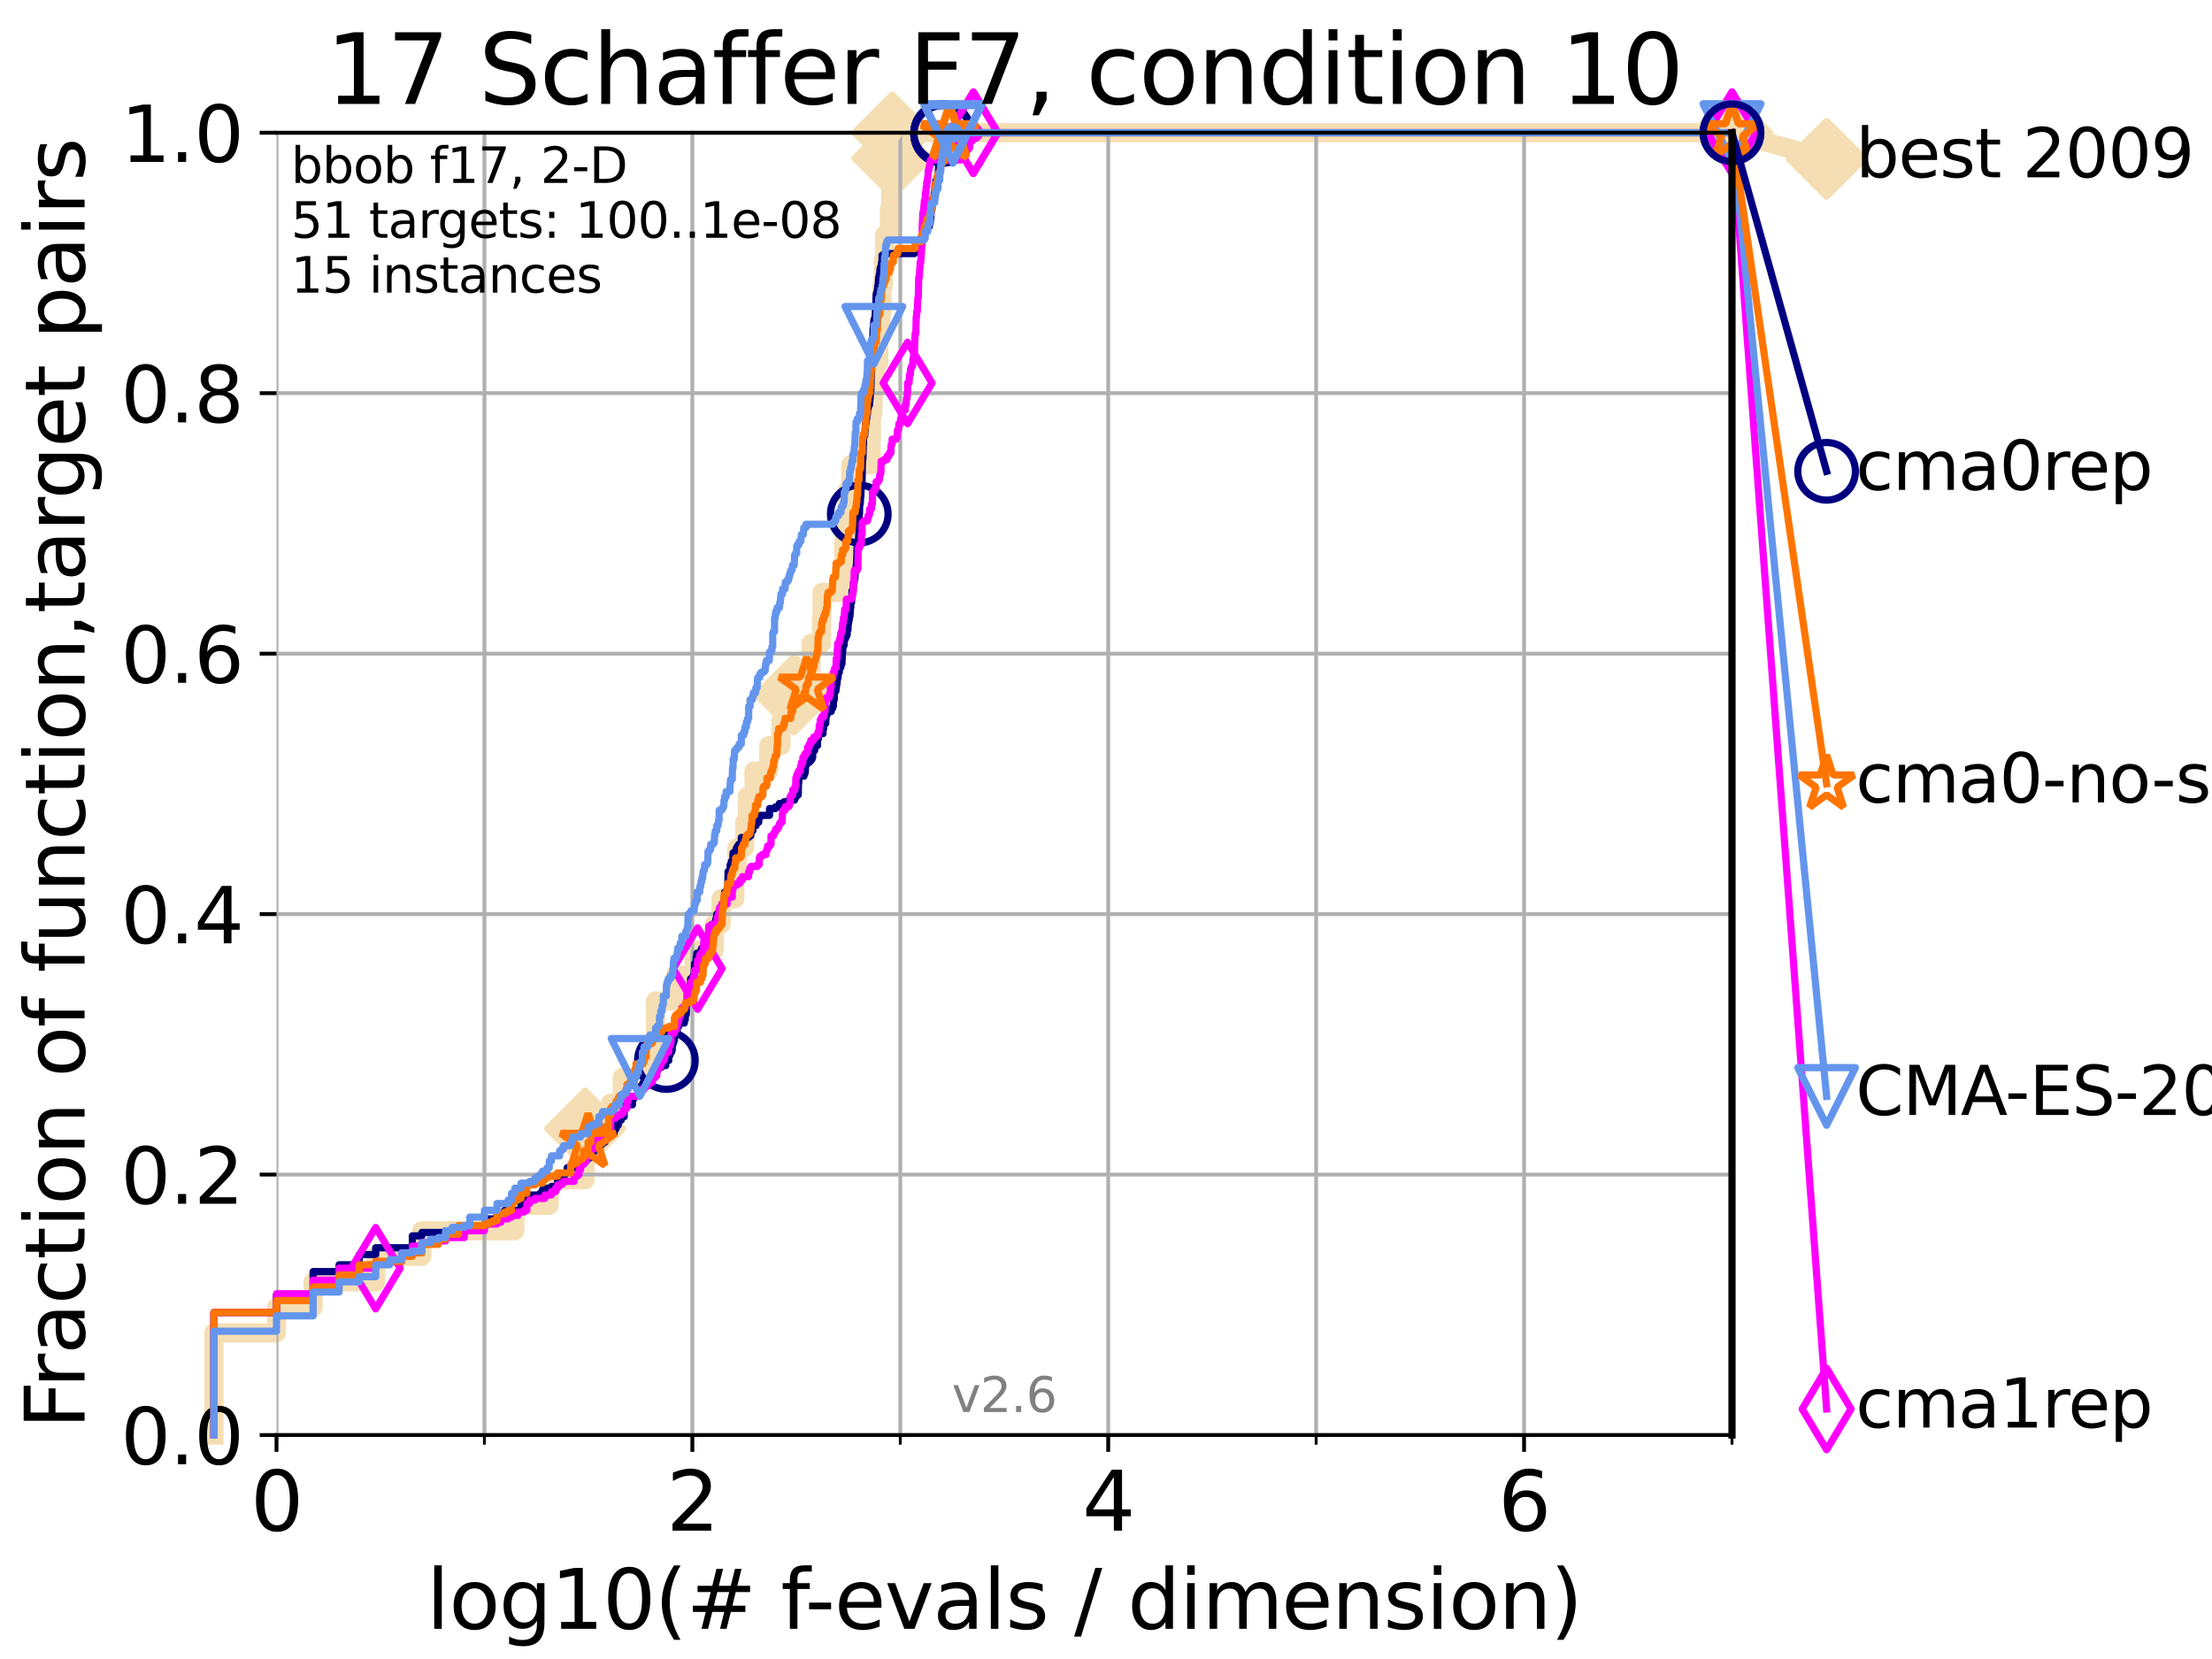 <?xml version="1.0" encoding="utf-8" standalone="no"?>
<!DOCTYPE svg PUBLIC "-//W3C//DTD SVG 1.1//EN"
  "http://www.w3.org/Graphics/SVG/1.1/DTD/svg11.dtd">
<svg xmlns:xlink="http://www.w3.org/1999/xlink" width="460.8pt" height="345.6pt" viewBox="0 0 460.8 345.6" xmlns="http://www.w3.org/2000/svg" version="1.1">
 <defs>
  <style type="text/css">*{stroke-linejoin: round; stroke-linecap: butt}</style>
 </defs>
 <g id="figure_1">
  <g id="patch_1">
   <path d="M 0 345.6 
L 460.8 345.6 
L 460.8 0 
L 0 0 
z
" style="fill: #ffffff"/>
  </g>
  <g id="axes_1">
   <g id="patch_2">
    <path d="M 57.6 298.944 
L 360.806 298.944 
L 360.806 27.648 
L 57.6 27.648 
z
" style="fill: #ffffff"/>
   </g>
   <g id="line2d_1">
    <path d="M 44.561 298.944 
L 44.561 277.666 
L 57.6 277.666 
L 57.6 272.346 
L 65.227 272.346 
L 65.227 267.027 
L 78.267 267.027 
L 78.267 261.707 
L 87.876 261.707 
L 87.876 256.388 
L 107.245 256.388 
L 107.245 251.068 
L 114.419 251.068 
L 114.419 245.749 
L 121.893 245.749 
L 121.893 235.11 
L 127.227 235.11 
L 127.227 229.79 
L 129.623 229.79 
L 129.623 224.471 
L 134.464 224.471 
L 134.464 219.151 
L 136.556 219.151 
L 136.556 208.512 
L 140.725 208.512 
L 140.725 203.192 
L 144.603 203.192 
L 144.603 197.873 
L 148.801 197.873 
L 148.801 192.553 
L 150.221 192.553 
L 150.221 187.234 
L 153.072 187.234 
L 153.072 181.914 
L 153.536 181.914 
L 153.536 176.595 
L 155.13 176.595 
L 155.13 171.275 
L 155.701 171.275 
L 155.701 165.956 
L 157.081 165.956 
L 157.081 160.636 
L 160.142 160.636 
L 160.142 155.317 
L 162.705 155.317 
L 162.705 149.997 
L 165.423 149.997 
L 165.423 144.678 
L 168.817 144.678 
L 168.817 139.358 
L 168.944 139.358 
L 168.944 134.039 
L 171.137 134.039 
L 171.137 128.719 
L 171.249 128.719 
L 171.249 123.4 
L 175.62 123.4 
L 175.62 118.08 
L 175.762 118.08 
L 175.762 112.76 
L 176.058 112.76 
L 176.058 107.441 
L 176.52 107.441 
L 176.52 102.121 
L 177.233 102.121 
L 177.233 96.802 
L 181.457 96.802 
L 181.457 91.482 
L 181.522 91.482 
L 181.522 86.163 
L 181.856 86.163 
L 181.856 80.843 
L 182.346 80.843 
L 182.346 75.524 
L 183.064 75.524 
L 183.064 70.204 
L 183.547 70.204 
L 183.547 64.885 
L 183.743 64.885 
L 183.743 59.565 
L 184.006 59.565 
L 184.006 54.246 
L 184.288 54.246 
L 184.288 48.926 
L 185.279 48.926 
L 185.279 43.607 
L 185.553 43.607 
L 185.553 38.287 
L 185.73 38.287 
L 185.73 32.968 
L 185.885 32.968 
L 185.885 27.648 
L 360.806 27.648 
" style="fill: none; stroke: #f5deb3; stroke-width: 4; stroke-linecap: square"/>
   </g>
   <g id="line2d_2">
    <defs>
     <path id="m57640fdc62" d="M -0 7.778 
L 7.778 0 
L 0 -7.778 
L -7.778 -0 
z
" style="stroke: #f5deb3; stroke-width: 1.5; stroke-linejoin: miter"/>
    </defs>
    <g>
     <use xlink:href="#m57640fdc62" x="121.893" y="235.11" style="fill: #f5deb3; stroke: #f5deb3; stroke-width: 1.5; stroke-linejoin: miter"/>
     <use xlink:href="#m57640fdc62" x="165.423" y="144.678" style="fill: #f5deb3; stroke: #f5deb3; stroke-width: 1.5; stroke-linejoin: miter"/>
     <use xlink:href="#m57640fdc62" x="185.885" y="32.968" style="fill: #f5deb3; stroke: #f5deb3; stroke-width: 1.5; stroke-linejoin: miter"/>
     <use xlink:href="#m57640fdc62" x="185.885" y="27.648" style="fill: #f5deb3; stroke: #f5deb3; stroke-width: 1.5; stroke-linejoin: miter"/>
     <use xlink:href="#m57640fdc62" x="185.885" y="27.648" style="fill: #f5deb3; stroke: #f5deb3; stroke-width: 1.5; stroke-linejoin: miter"/>
     <use xlink:href="#m57640fdc62" x="360.806" y="27.648" style="fill: #f5deb3; stroke: #f5deb3; stroke-width: 1.5; stroke-linejoin: miter"/>
    </g>
   </g>
   <g id="line2d_3">
    <path style="fill: none; stroke: #f5deb3; stroke-width: 4; stroke-linecap: square"/>
    <g/>
   </g>
   <g id="line2d_4">
    <path d="M 360.806 27.648 
L 380.515 33.074 
" style="fill: none; stroke: #f5deb3; stroke-width: 4; stroke-linecap: square"/>
    <g>
     <use xlink:href="#m57640fdc62" x="360.806" y="27.648" style="fill: #f5deb3; stroke: #f5deb3; stroke-width: 1.5; stroke-linejoin: miter"/>
     <use xlink:href="#m57640fdc62" x="380.515" y="33.074" style="fill: #f5deb3; stroke: #f5deb3; stroke-width: 1.5; stroke-linejoin: miter"/>
    </g>
   </g>
   <g id="matplotlib.axis_1">
    <g id="xtick_1">
     <g id="line2d_5">
      <path d="M 57.6 298.944 
L 57.6 27.648 
" clip-path="url(#pedc56239d2)" style="fill: none; stroke: #b0b0b0; stroke-width: 0.8; stroke-linecap: square"/>
     </g>
     <g id="line2d_6">
      <defs>
       <path id="m79527bf0bc" d="M 0 0 
L 0 3.5 
" style="stroke: #000000; stroke-width: 0.8"/>
      </defs>
      <g>
       <use xlink:href="#m79527bf0bc" x="57.6" y="298.944" style="stroke: #000000; stroke-width: 0.8"/>
      </g>
     </g>
     <g id="text_1">
      <!-- 0 -->
      <g transform="translate(52.192 318.861)scale(0.17 -0.17)">
       <defs>
        <path id="DejaVuSans-30" d="M 2034 4250 
Q 1547 4250 1301 3770 
Q 1056 3291 1056 2328 
Q 1056 1369 1301 889 
Q 1547 409 2034 409 
Q 2525 409 2770 889 
Q 3016 1369 3016 2328 
Q 3016 3291 2770 3770 
Q 2525 4250 2034 4250 
z
M 2034 4750 
Q 2819 4750 3233 4129 
Q 3647 3509 3647 2328 
Q 3647 1150 3233 529 
Q 2819 -91 2034 -91 
Q 1250 -91 836 529 
Q 422 1150 422 2328 
Q 422 3509 836 4129 
Q 1250 4750 2034 4750 
z
" transform="scale(0.016)"/>
       </defs>
       <use xlink:href="#DejaVuSans-30"/>
      </g>
     </g>
    </g>
    <g id="xtick_2">
     <g id="line2d_7">
      <path d="M 144.23 298.944 
L 144.23 27.648 
" clip-path="url(#pedc56239d2)" style="fill: none; stroke: #b0b0b0; stroke-width: 0.8; stroke-linecap: square"/>
     </g>
     <g id="line2d_8">
      <g>
       <use xlink:href="#m79527bf0bc" x="144.23" y="298.944" style="stroke: #000000; stroke-width: 0.8"/>
      </g>
     </g>
     <g id="text_2">
      <!-- 2 -->
      <g transform="translate(138.822 318.861)scale(0.17 -0.17)">
       <defs>
        <path id="DejaVuSans-32" d="M 1228 531 
L 3431 531 
L 3431 0 
L 469 0 
L 469 531 
Q 828 903 1448 1529 
Q 2069 2156 2228 2338 
Q 2531 2678 2651 2914 
Q 2772 3150 2772 3378 
Q 2772 3750 2511 3984 
Q 2250 4219 1831 4219 
Q 1534 4219 1204 4116 
Q 875 4013 500 3803 
L 500 4441 
Q 881 4594 1212 4672 
Q 1544 4750 1819 4750 
Q 2544 4750 2975 4387 
Q 3406 4025 3406 3419 
Q 3406 3131 3298 2873 
Q 3191 2616 2906 2266 
Q 2828 2175 2409 1742 
Q 1991 1309 1228 531 
z
" transform="scale(0.016)"/>
       </defs>
       <use xlink:href="#DejaVuSans-32"/>
      </g>
     </g>
    </g>
    <g id="xtick_3">
     <g id="line2d_9">
      <path d="M 230.861 298.944 
L 230.861 27.648 
" clip-path="url(#pedc56239d2)" style="fill: none; stroke: #b0b0b0; stroke-width: 0.8; stroke-linecap: square"/>
     </g>
     <g id="line2d_10">
      <g>
       <use xlink:href="#m79527bf0bc" x="230.861" y="298.944" style="stroke: #000000; stroke-width: 0.8"/>
      </g>
     </g>
     <g id="text_3">
      <!-- 4 -->
      <g transform="translate(225.453 318.861)scale(0.17 -0.17)">
       <defs>
        <path id="DejaVuSans-34" d="M 2419 4116 
L 825 1625 
L 2419 1625 
L 2419 4116 
z
M 2253 4666 
L 3047 4666 
L 3047 1625 
L 3713 1625 
L 3713 1100 
L 3047 1100 
L 3047 0 
L 2419 0 
L 2419 1100 
L 313 1100 
L 313 1709 
L 2253 4666 
z
" transform="scale(0.016)"/>
       </defs>
       <use xlink:href="#DejaVuSans-34"/>
      </g>
     </g>
    </g>
    <g id="xtick_4">
     <g id="line2d_11">
      <path d="M 317.491 298.944 
L 317.491 27.648 
" clip-path="url(#pedc56239d2)" style="fill: none; stroke: #b0b0b0; stroke-width: 0.8; stroke-linecap: square"/>
     </g>
     <g id="line2d_12">
      <g>
       <use xlink:href="#m79527bf0bc" x="317.491" y="298.944" style="stroke: #000000; stroke-width: 0.8"/>
      </g>
     </g>
     <g id="text_4">
      <!-- 6 -->
      <g transform="translate(312.083 318.861)scale(0.17 -0.17)">
       <defs>
        <path id="DejaVuSans-36" d="M 2113 2584 
Q 1688 2584 1439 2293 
Q 1191 2003 1191 1497 
Q 1191 994 1439 701 
Q 1688 409 2113 409 
Q 2538 409 2786 701 
Q 3034 994 3034 1497 
Q 3034 2003 2786 2293 
Q 2538 2584 2113 2584 
z
M 3366 4563 
L 3366 3988 
Q 3128 4100 2886 4159 
Q 2644 4219 2406 4219 
Q 1781 4219 1451 3797 
Q 1122 3375 1075 2522 
Q 1259 2794 1537 2939 
Q 1816 3084 2150 3084 
Q 2853 3084 3261 2657 
Q 3669 2231 3669 1497 
Q 3669 778 3244 343 
Q 2819 -91 2113 -91 
Q 1303 -91 875 529 
Q 447 1150 447 2328 
Q 447 3434 972 4092 
Q 1497 4750 2381 4750 
Q 2619 4750 2861 4703 
Q 3103 4656 3366 4563 
z
" transform="scale(0.016)"/>
       </defs>
       <use xlink:href="#DejaVuSans-36"/>
      </g>
     </g>
    </g>
    <g id="xtick_5">
     <g id="line2d_13">
      <path d="M 100.915 298.944 
L 100.915 27.648 
" clip-path="url(#pedc56239d2)" style="fill: none; stroke: #b0b0b0; stroke-width: 0.8; stroke-linecap: square"/>
     </g>
     <g id="line2d_14">
      <defs>
       <path id="mae57fde58e" d="M 0 0 
L 0 2 
" style="stroke: #000000; stroke-width: 0.6"/>
      </defs>
      <g>
       <use xlink:href="#mae57fde58e" x="100.915" y="298.944" style="stroke: #000000; stroke-width: 0.6"/>
      </g>
     </g>
    </g>
    <g id="xtick_6">
     <g id="line2d_15">
      <path d="M 187.546 298.944 
L 187.546 27.648 
" clip-path="url(#pedc56239d2)" style="fill: none; stroke: #b0b0b0; stroke-width: 0.8; stroke-linecap: square"/>
     </g>
     <g id="line2d_16">
      <g>
       <use xlink:href="#mae57fde58e" x="187.546" y="298.944" style="stroke: #000000; stroke-width: 0.6"/>
      </g>
     </g>
    </g>
    <g id="xtick_7">
     <g id="line2d_17">
      <path d="M 274.176 298.944 
L 274.176 27.648 
" clip-path="url(#pedc56239d2)" style="fill: none; stroke: #b0b0b0; stroke-width: 0.8; stroke-linecap: square"/>
     </g>
     <g id="line2d_18">
      <g>
       <use xlink:href="#mae57fde58e" x="274.176" y="298.944" style="stroke: #000000; stroke-width: 0.6"/>
      </g>
     </g>
    </g>
    <g id="xtick_8">
     <g id="line2d_19">
      <path d="M 360.806 298.944 
L 360.806 27.648 
" clip-path="url(#pedc56239d2)" style="fill: none; stroke: #b0b0b0; stroke-width: 0.8; stroke-linecap: square"/>
     </g>
     <g id="line2d_20">
      <g>
       <use xlink:href="#mae57fde58e" x="360.806" y="298.944" style="stroke: #000000; stroke-width: 0.6"/>
      </g>
     </g>
    </g>
    <g id="text_5">
     <!-- log10(# f-evals / dimension) -->
     <g transform="translate(88.823 339.314)scale(0.17 -0.17)">
      <defs>
       <path id="DejaVuSans-6c" d="M 603 4863 
L 1178 4863 
L 1178 0 
L 603 0 
L 603 4863 
z
" transform="scale(0.016)"/>
       <path id="DejaVuSans-6f" d="M 1959 3097 
Q 1497 3097 1228 2736 
Q 959 2375 959 1747 
Q 959 1119 1226 758 
Q 1494 397 1959 397 
Q 2419 397 2687 759 
Q 2956 1122 2956 1747 
Q 2956 2369 2687 2733 
Q 2419 3097 1959 3097 
z
M 1959 3584 
Q 2709 3584 3137 3096 
Q 3566 2609 3566 1747 
Q 3566 888 3137 398 
Q 2709 -91 1959 -91 
Q 1206 -91 779 398 
Q 353 888 353 1747 
Q 353 2609 779 3096 
Q 1206 3584 1959 3584 
z
" transform="scale(0.016)"/>
       <path id="DejaVuSans-67" d="M 2906 1791 
Q 2906 2416 2648 2759 
Q 2391 3103 1925 3103 
Q 1463 3103 1205 2759 
Q 947 2416 947 1791 
Q 947 1169 1205 825 
Q 1463 481 1925 481 
Q 2391 481 2648 825 
Q 2906 1169 2906 1791 
z
M 3481 434 
Q 3481 -459 3084 -895 
Q 2688 -1331 1869 -1331 
Q 1566 -1331 1297 -1286 
Q 1028 -1241 775 -1147 
L 775 -588 
Q 1028 -725 1275 -790 
Q 1522 -856 1778 -856 
Q 2344 -856 2625 -561 
Q 2906 -266 2906 331 
L 2906 616 
Q 2728 306 2450 153 
Q 2172 0 1784 0 
Q 1141 0 747 490 
Q 353 981 353 1791 
Q 353 2603 747 3093 
Q 1141 3584 1784 3584 
Q 2172 3584 2450 3431 
Q 2728 3278 2906 2969 
L 2906 3500 
L 3481 3500 
L 3481 434 
z
" transform="scale(0.016)"/>
       <path id="DejaVuSans-31" d="M 794 531 
L 1825 531 
L 1825 4091 
L 703 3866 
L 703 4441 
L 1819 4666 
L 2450 4666 
L 2450 531 
L 3481 531 
L 3481 0 
L 794 0 
L 794 531 
z
" transform="scale(0.016)"/>
       <path id="DejaVuSans-28" d="M 1984 4856 
Q 1566 4138 1362 3434 
Q 1159 2731 1159 2009 
Q 1159 1288 1364 580 
Q 1569 -128 1984 -844 
L 1484 -844 
Q 1016 -109 783 600 
Q 550 1309 550 2009 
Q 550 2706 781 3412 
Q 1013 4119 1484 4856 
L 1984 4856 
z
" transform="scale(0.016)"/>
       <path id="DejaVuSans-23" d="M 3272 2816 
L 2363 2816 
L 2100 1772 
L 3016 1772 
L 3272 2816 
z
M 2803 4594 
L 2478 3297 
L 3391 3297 
L 3719 4594 
L 4219 4594 
L 3897 3297 
L 4872 3297 
L 4872 2816 
L 3775 2816 
L 3519 1772 
L 4513 1772 
L 4513 1294 
L 3397 1294 
L 3072 0 
L 2572 0 
L 2894 1294 
L 1978 1294 
L 1656 0 
L 1153 0 
L 1478 1294 
L 494 1294 
L 494 1772 
L 1594 1772 
L 1856 2816 
L 850 2816 
L 850 3297 
L 1978 3297 
L 2297 4594 
L 2803 4594 
z
" transform="scale(0.016)"/>
       <path id="DejaVuSans-20" transform="scale(0.016)"/>
       <path id="DejaVuSans-66" d="M 2375 4863 
L 2375 4384 
L 1825 4384 
Q 1516 4384 1395 4259 
Q 1275 4134 1275 3809 
L 1275 3500 
L 2222 3500 
L 2222 3053 
L 1275 3053 
L 1275 0 
L 697 0 
L 697 3053 
L 147 3053 
L 147 3500 
L 697 3500 
L 697 3744 
Q 697 4328 969 4595 
Q 1241 4863 1831 4863 
L 2375 4863 
z
" transform="scale(0.016)"/>
       <path id="DejaVuSans-2d" d="M 313 2009 
L 1997 2009 
L 1997 1497 
L 313 1497 
L 313 2009 
z
" transform="scale(0.016)"/>
       <path id="DejaVuSans-65" d="M 3597 1894 
L 3597 1613 
L 953 1613 
Q 991 1019 1311 708 
Q 1631 397 2203 397 
Q 2534 397 2845 478 
Q 3156 559 3463 722 
L 3463 178 
Q 3153 47 2828 -22 
Q 2503 -91 2169 -91 
Q 1331 -91 842 396 
Q 353 884 353 1716 
Q 353 2575 817 3079 
Q 1281 3584 2069 3584 
Q 2775 3584 3186 3129 
Q 3597 2675 3597 1894 
z
M 3022 2063 
Q 3016 2534 2758 2815 
Q 2500 3097 2075 3097 
Q 1594 3097 1305 2825 
Q 1016 2553 972 2059 
L 3022 2063 
z
" transform="scale(0.016)"/>
       <path id="DejaVuSans-76" d="M 191 3500 
L 800 3500 
L 1894 563 
L 2988 3500 
L 3597 3500 
L 2284 0 
L 1503 0 
L 191 3500 
z
" transform="scale(0.016)"/>
       <path id="DejaVuSans-61" d="M 2194 1759 
Q 1497 1759 1228 1600 
Q 959 1441 959 1056 
Q 959 750 1161 570 
Q 1363 391 1709 391 
Q 2188 391 2477 730 
Q 2766 1069 2766 1631 
L 2766 1759 
L 2194 1759 
z
M 3341 1997 
L 3341 0 
L 2766 0 
L 2766 531 
Q 2569 213 2275 61 
Q 1981 -91 1556 -91 
Q 1019 -91 701 211 
Q 384 513 384 1019 
Q 384 1609 779 1909 
Q 1175 2209 1959 2209 
L 2766 2209 
L 2766 2266 
Q 2766 2663 2505 2880 
Q 2244 3097 1772 3097 
Q 1472 3097 1187 3025 
Q 903 2953 641 2809 
L 641 3341 
Q 956 3463 1253 3523 
Q 1550 3584 1831 3584 
Q 2591 3584 2966 3190 
Q 3341 2797 3341 1997 
z
" transform="scale(0.016)"/>
       <path id="DejaVuSans-73" d="M 2834 3397 
L 2834 2853 
Q 2591 2978 2328 3040 
Q 2066 3103 1784 3103 
Q 1356 3103 1142 2972 
Q 928 2841 928 2578 
Q 928 2378 1081 2264 
Q 1234 2150 1697 2047 
L 1894 2003 
Q 2506 1872 2764 1633 
Q 3022 1394 3022 966 
Q 3022 478 2636 193 
Q 2250 -91 1575 -91 
Q 1294 -91 989 -36 
Q 684 19 347 128 
L 347 722 
Q 666 556 975 473 
Q 1284 391 1588 391 
Q 1994 391 2212 530 
Q 2431 669 2431 922 
Q 2431 1156 2273 1281 
Q 2116 1406 1581 1522 
L 1381 1569 
Q 847 1681 609 1914 
Q 372 2147 372 2553 
Q 372 3047 722 3315 
Q 1072 3584 1716 3584 
Q 2034 3584 2315 3537 
Q 2597 3491 2834 3397 
z
" transform="scale(0.016)"/>
       <path id="DejaVuSans-2f" d="M 1625 4666 
L 2156 4666 
L 531 -594 
L 0 -594 
L 1625 4666 
z
" transform="scale(0.016)"/>
       <path id="DejaVuSans-64" d="M 2906 2969 
L 2906 4863 
L 3481 4863 
L 3481 0 
L 2906 0 
L 2906 525 
Q 2725 213 2448 61 
Q 2172 -91 1784 -91 
Q 1150 -91 751 415 
Q 353 922 353 1747 
Q 353 2572 751 3078 
Q 1150 3584 1784 3584 
Q 2172 3584 2448 3432 
Q 2725 3281 2906 2969 
z
M 947 1747 
Q 947 1113 1208 752 
Q 1469 391 1925 391 
Q 2381 391 2643 752 
Q 2906 1113 2906 1747 
Q 2906 2381 2643 2742 
Q 2381 3103 1925 3103 
Q 1469 3103 1208 2742 
Q 947 2381 947 1747 
z
" transform="scale(0.016)"/>
       <path id="DejaVuSans-69" d="M 603 3500 
L 1178 3500 
L 1178 0 
L 603 0 
L 603 3500 
z
M 603 4863 
L 1178 4863 
L 1178 4134 
L 603 4134 
L 603 4863 
z
" transform="scale(0.016)"/>
       <path id="DejaVuSans-6d" d="M 3328 2828 
Q 3544 3216 3844 3400 
Q 4144 3584 4550 3584 
Q 5097 3584 5394 3201 
Q 5691 2819 5691 2113 
L 5691 0 
L 5113 0 
L 5113 2094 
Q 5113 2597 4934 2840 
Q 4756 3084 4391 3084 
Q 3944 3084 3684 2787 
Q 3425 2491 3425 1978 
L 3425 0 
L 2847 0 
L 2847 2094 
Q 2847 2600 2669 2842 
Q 2491 3084 2119 3084 
Q 1678 3084 1418 2786 
Q 1159 2488 1159 1978 
L 1159 0 
L 581 0 
L 581 3500 
L 1159 3500 
L 1159 2956 
Q 1356 3278 1631 3431 
Q 1906 3584 2284 3584 
Q 2666 3584 2933 3390 
Q 3200 3197 3328 2828 
z
" transform="scale(0.016)"/>
       <path id="DejaVuSans-6e" d="M 3513 2113 
L 3513 0 
L 2938 0 
L 2938 2094 
Q 2938 2591 2744 2837 
Q 2550 3084 2163 3084 
Q 1697 3084 1428 2787 
Q 1159 2491 1159 1978 
L 1159 0 
L 581 0 
L 581 3500 
L 1159 3500 
L 1159 2956 
Q 1366 3272 1645 3428 
Q 1925 3584 2291 3584 
Q 2894 3584 3203 3211 
Q 3513 2838 3513 2113 
z
" transform="scale(0.016)"/>
       <path id="DejaVuSans-29" d="M 513 4856 
L 1013 4856 
Q 1481 4119 1714 3412 
Q 1947 2706 1947 2009 
Q 1947 1309 1714 600 
Q 1481 -109 1013 -844 
L 513 -844 
Q 928 -128 1133 580 
Q 1338 1288 1338 2009 
Q 1338 2731 1133 3434 
Q 928 4138 513 4856 
z
" transform="scale(0.016)"/>
      </defs>
      <use xlink:href="#DejaVuSans-6c"/>
      <use xlink:href="#DejaVuSans-6f" x="27.783"/>
      <use xlink:href="#DejaVuSans-67" x="88.965"/>
      <use xlink:href="#DejaVuSans-31" x="152.441"/>
      <use xlink:href="#DejaVuSans-30" x="216.064"/>
      <use xlink:href="#DejaVuSans-28" x="279.688"/>
      <use xlink:href="#DejaVuSans-23" x="318.701"/>
      <use xlink:href="#DejaVuSans-20" x="402.49"/>
      <use xlink:href="#DejaVuSans-66" x="434.277"/>
      <use xlink:href="#DejaVuSans-2d" x="463.982"/>
      <use xlink:href="#DejaVuSans-65" x="500.066"/>
      <use xlink:href="#DejaVuSans-76" x="561.59"/>
      <use xlink:href="#DejaVuSans-61" x="620.77"/>
      <use xlink:href="#DejaVuSans-6c" x="682.049"/>
      <use xlink:href="#DejaVuSans-73" x="709.832"/>
      <use xlink:href="#DejaVuSans-20" x="761.932"/>
      <use xlink:href="#DejaVuSans-2f" x="793.719"/>
      <use xlink:href="#DejaVuSans-20" x="827.41"/>
      <use xlink:href="#DejaVuSans-64" x="859.197"/>
      <use xlink:href="#DejaVuSans-69" x="922.674"/>
      <use xlink:href="#DejaVuSans-6d" x="950.457"/>
      <use xlink:href="#DejaVuSans-65" x="1047.869"/>
      <use xlink:href="#DejaVuSans-6e" x="1109.393"/>
      <use xlink:href="#DejaVuSans-73" x="1172.771"/>
      <use xlink:href="#DejaVuSans-69" x="1224.871"/>
      <use xlink:href="#DejaVuSans-6f" x="1252.654"/>
      <use xlink:href="#DejaVuSans-6e" x="1313.836"/>
      <use xlink:href="#DejaVuSans-29" x="1377.215"/>
     </g>
    </g>
   </g>
   <g id="matplotlib.axis_2">
    <g id="ytick_1">
     <g id="line2d_21">
      <path d="M 57.6 298.944 
L 360.806 298.944 
" clip-path="url(#pedc56239d2)" style="fill: none; stroke: #b0b0b0; stroke-width: 0.8; stroke-linecap: square"/>
     </g>
     <g id="line2d_22">
      <defs>
       <path id="m2a8aa37069" d="M 0 0 
L -3.5 0 
" style="stroke: #000000; stroke-width: 0.8"/>
      </defs>
      <g>
       <use xlink:href="#m2a8aa37069" x="57.6" y="298.944" style="stroke: #000000; stroke-width: 0.8"/>
      </g>
     </g>
     <g id="text_6">
      <!-- 0.0 -->
      <g transform="translate(25.155 305.023)scale(0.16 -0.16)">
       <defs>
        <path id="DejaVuSans-2e" d="M 684 794 
L 1344 794 
L 1344 0 
L 684 0 
L 684 794 
z
" transform="scale(0.016)"/>
       </defs>
       <use xlink:href="#DejaVuSans-30"/>
       <use xlink:href="#DejaVuSans-2e" x="63.623"/>
       <use xlink:href="#DejaVuSans-30" x="95.41"/>
      </g>
     </g>
    </g>
    <g id="ytick_2">
     <g id="line2d_23">
      <path d="M 57.6 244.685 
L 360.806 244.685 
" clip-path="url(#pedc56239d2)" style="fill: none; stroke: #b0b0b0; stroke-width: 0.8; stroke-linecap: square"/>
     </g>
     <g id="line2d_24">
      <g>
       <use xlink:href="#m2a8aa37069" x="57.6" y="244.685" style="stroke: #000000; stroke-width: 0.8"/>
      </g>
     </g>
     <g id="text_7">
      <!-- 0.2 -->
      <g transform="translate(25.155 250.764)scale(0.16 -0.16)">
       <use xlink:href="#DejaVuSans-30"/>
       <use xlink:href="#DejaVuSans-2e" x="63.623"/>
       <use xlink:href="#DejaVuSans-32" x="95.41"/>
      </g>
     </g>
    </g>
    <g id="ytick_3">
     <g id="line2d_25">
      <path d="M 57.6 190.426 
L 360.806 190.426 
" clip-path="url(#pedc56239d2)" style="fill: none; stroke: #b0b0b0; stroke-width: 0.8; stroke-linecap: square"/>
     </g>
     <g id="line2d_26">
      <g>
       <use xlink:href="#m2a8aa37069" x="57.6" y="190.426" style="stroke: #000000; stroke-width: 0.8"/>
      </g>
     </g>
     <g id="text_8">
      <!-- 0.4 -->
      <g transform="translate(25.155 196.504)scale(0.16 -0.16)">
       <use xlink:href="#DejaVuSans-30"/>
       <use xlink:href="#DejaVuSans-2e" x="63.623"/>
       <use xlink:href="#DejaVuSans-34" x="95.41"/>
      </g>
     </g>
    </g>
    <g id="ytick_4">
     <g id="line2d_27">
      <path d="M 57.6 136.166 
L 360.806 136.166 
" clip-path="url(#pedc56239d2)" style="fill: none; stroke: #b0b0b0; stroke-width: 0.8; stroke-linecap: square"/>
     </g>
     <g id="line2d_28">
      <g>
       <use xlink:href="#m2a8aa37069" x="57.6" y="136.166" style="stroke: #000000; stroke-width: 0.8"/>
      </g>
     </g>
     <g id="text_9">
      <!-- 0.6 -->
      <g transform="translate(25.155 142.245)scale(0.16 -0.16)">
       <use xlink:href="#DejaVuSans-30"/>
       <use xlink:href="#DejaVuSans-2e" x="63.623"/>
       <use xlink:href="#DejaVuSans-36" x="95.41"/>
      </g>
     </g>
    </g>
    <g id="ytick_5">
     <g id="line2d_29">
      <path d="M 57.6 81.907 
L 360.806 81.907 
" clip-path="url(#pedc56239d2)" style="fill: none; stroke: #b0b0b0; stroke-width: 0.8; stroke-linecap: square"/>
     </g>
     <g id="line2d_30">
      <g>
       <use xlink:href="#m2a8aa37069" x="57.6" y="81.907" style="stroke: #000000; stroke-width: 0.8"/>
      </g>
     </g>
     <g id="text_10">
      <!-- 0.8 -->
      <g transform="translate(25.155 87.986)scale(0.16 -0.16)">
       <defs>
        <path id="DejaVuSans-38" d="M 2034 2216 
Q 1584 2216 1326 1975 
Q 1069 1734 1069 1313 
Q 1069 891 1326 650 
Q 1584 409 2034 409 
Q 2484 409 2743 651 
Q 3003 894 3003 1313 
Q 3003 1734 2745 1975 
Q 2488 2216 2034 2216 
z
M 1403 2484 
Q 997 2584 770 2862 
Q 544 3141 544 3541 
Q 544 4100 942 4425 
Q 1341 4750 2034 4750 
Q 2731 4750 3128 4425 
Q 3525 4100 3525 3541 
Q 3525 3141 3298 2862 
Q 3072 2584 2669 2484 
Q 3125 2378 3379 2068 
Q 3634 1759 3634 1313 
Q 3634 634 3220 271 
Q 2806 -91 2034 -91 
Q 1263 -91 848 271 
Q 434 634 434 1313 
Q 434 1759 690 2068 
Q 947 2378 1403 2484 
z
M 1172 3481 
Q 1172 3119 1398 2916 
Q 1625 2713 2034 2713 
Q 2441 2713 2670 2916 
Q 2900 3119 2900 3481 
Q 2900 3844 2670 4047 
Q 2441 4250 2034 4250 
Q 1625 4250 1398 4047 
Q 1172 3844 1172 3481 
z
" transform="scale(0.016)"/>
       </defs>
       <use xlink:href="#DejaVuSans-30"/>
       <use xlink:href="#DejaVuSans-2e" x="63.623"/>
       <use xlink:href="#DejaVuSans-38" x="95.41"/>
      </g>
     </g>
    </g>
    <g id="ytick_6">
     <g id="line2d_31">
      <path d="M 57.6 27.648 
L 360.806 27.648 
" clip-path="url(#pedc56239d2)" style="fill: none; stroke: #b0b0b0; stroke-width: 0.8; stroke-linecap: square"/>
     </g>
     <g id="line2d_32">
      <g>
       <use xlink:href="#m2a8aa37069" x="57.6" y="27.648" style="stroke: #000000; stroke-width: 0.8"/>
      </g>
     </g>
     <g id="text_11">
      <!-- 1.0 -->
      <g transform="translate(25.155 33.727)scale(0.16 -0.16)">
       <use xlink:href="#DejaVuSans-31"/>
       <use xlink:href="#DejaVuSans-2e" x="63.623"/>
       <use xlink:href="#DejaVuSans-30" x="95.41"/>
      </g>
     </g>
    </g>
    <g id="text_12">
     <!-- Fraction of function,target pairs -->
     <g transform="translate(17.62 297.681)rotate(-90)scale(0.17 -0.17)">
      <defs>
       <path id="DejaVuSans-46" d="M 628 4666 
L 3309 4666 
L 3309 4134 
L 1259 4134 
L 1259 2759 
L 3109 2759 
L 3109 2228 
L 1259 2228 
L 1259 0 
L 628 0 
L 628 4666 
z
" transform="scale(0.016)"/>
       <path id="DejaVuSans-72" d="M 2631 2963 
Q 2534 3019 2420 3045 
Q 2306 3072 2169 3072 
Q 1681 3072 1420 2755 
Q 1159 2438 1159 1844 
L 1159 0 
L 581 0 
L 581 3500 
L 1159 3500 
L 1159 2956 
Q 1341 3275 1631 3429 
Q 1922 3584 2338 3584 
Q 2397 3584 2469 3576 
Q 2541 3569 2628 3553 
L 2631 2963 
z
" transform="scale(0.016)"/>
       <path id="DejaVuSans-63" d="M 3122 3366 
L 3122 2828 
Q 2878 2963 2633 3030 
Q 2388 3097 2138 3097 
Q 1578 3097 1268 2742 
Q 959 2388 959 1747 
Q 959 1106 1268 751 
Q 1578 397 2138 397 
Q 2388 397 2633 464 
Q 2878 531 3122 666 
L 3122 134 
Q 2881 22 2623 -34 
Q 2366 -91 2075 -91 
Q 1284 -91 818 406 
Q 353 903 353 1747 
Q 353 2603 823 3093 
Q 1294 3584 2113 3584 
Q 2378 3584 2631 3529 
Q 2884 3475 3122 3366 
z
" transform="scale(0.016)"/>
       <path id="DejaVuSans-74" d="M 1172 4494 
L 1172 3500 
L 2356 3500 
L 2356 3053 
L 1172 3053 
L 1172 1153 
Q 1172 725 1289 603 
Q 1406 481 1766 481 
L 2356 481 
L 2356 0 
L 1766 0 
Q 1100 0 847 248 
Q 594 497 594 1153 
L 594 3053 
L 172 3053 
L 172 3500 
L 594 3500 
L 594 4494 
L 1172 4494 
z
" transform="scale(0.016)"/>
       <path id="DejaVuSans-75" d="M 544 1381 
L 544 3500 
L 1119 3500 
L 1119 1403 
Q 1119 906 1312 657 
Q 1506 409 1894 409 
Q 2359 409 2629 706 
Q 2900 1003 2900 1516 
L 2900 3500 
L 3475 3500 
L 3475 0 
L 2900 0 
L 2900 538 
Q 2691 219 2414 64 
Q 2138 -91 1772 -91 
Q 1169 -91 856 284 
Q 544 659 544 1381 
z
M 1991 3584 
L 1991 3584 
z
" transform="scale(0.016)"/>
       <path id="DejaVuSans-2c" d="M 750 794 
L 1409 794 
L 1409 256 
L 897 -744 
L 494 -744 
L 750 256 
L 750 794 
z
" transform="scale(0.016)"/>
       <path id="DejaVuSans-70" d="M 1159 525 
L 1159 -1331 
L 581 -1331 
L 581 3500 
L 1159 3500 
L 1159 2969 
Q 1341 3281 1617 3432 
Q 1894 3584 2278 3584 
Q 2916 3584 3314 3078 
Q 3713 2572 3713 1747 
Q 3713 922 3314 415 
Q 2916 -91 2278 -91 
Q 1894 -91 1617 61 
Q 1341 213 1159 525 
z
M 3116 1747 
Q 3116 2381 2855 2742 
Q 2594 3103 2138 3103 
Q 1681 3103 1420 2742 
Q 1159 2381 1159 1747 
Q 1159 1113 1420 752 
Q 1681 391 2138 391 
Q 2594 391 2855 752 
Q 3116 1113 3116 1747 
z
" transform="scale(0.016)"/>
      </defs>
      <use xlink:href="#DejaVuSans-46"/>
      <use xlink:href="#DejaVuSans-72" x="50.27"/>
      <use xlink:href="#DejaVuSans-61" x="91.383"/>
      <use xlink:href="#DejaVuSans-63" x="152.662"/>
      <use xlink:href="#DejaVuSans-74" x="207.643"/>
      <use xlink:href="#DejaVuSans-69" x="246.852"/>
      <use xlink:href="#DejaVuSans-6f" x="274.635"/>
      <use xlink:href="#DejaVuSans-6e" x="335.816"/>
      <use xlink:href="#DejaVuSans-20" x="399.195"/>
      <use xlink:href="#DejaVuSans-6f" x="430.982"/>
      <use xlink:href="#DejaVuSans-66" x="492.164"/>
      <use xlink:href="#DejaVuSans-20" x="527.369"/>
      <use xlink:href="#DejaVuSans-66" x="559.156"/>
      <use xlink:href="#DejaVuSans-75" x="594.361"/>
      <use xlink:href="#DejaVuSans-6e" x="657.74"/>
      <use xlink:href="#DejaVuSans-63" x="721.119"/>
      <use xlink:href="#DejaVuSans-74" x="776.1"/>
      <use xlink:href="#DejaVuSans-69" x="815.309"/>
      <use xlink:href="#DejaVuSans-6f" x="843.092"/>
      <use xlink:href="#DejaVuSans-6e" x="904.273"/>
      <use xlink:href="#DejaVuSans-2c" x="967.652"/>
      <use xlink:href="#DejaVuSans-74" x="999.439"/>
      <use xlink:href="#DejaVuSans-61" x="1038.648"/>
      <use xlink:href="#DejaVuSans-72" x="1099.928"/>
      <use xlink:href="#DejaVuSans-67" x="1139.291"/>
      <use xlink:href="#DejaVuSans-65" x="1202.768"/>
      <use xlink:href="#DejaVuSans-74" x="1264.291"/>
      <use xlink:href="#DejaVuSans-20" x="1303.5"/>
      <use xlink:href="#DejaVuSans-70" x="1335.287"/>
      <use xlink:href="#DejaVuSans-61" x="1398.764"/>
      <use xlink:href="#DejaVuSans-69" x="1460.043"/>
      <use xlink:href="#DejaVuSans-72" x="1487.826"/>
      <use xlink:href="#DejaVuSans-73" x="1528.939"/>
     </g>
    </g>
   </g>
   <g id="line2d_33">
    <defs>
     <path id="mc8348cd7fb" d="M 0 1.5 
C 0.398 1.5 0.779 1.342 1.061 1.061 
C 1.342 0.779 1.5 0.398 1.5 0 
C 1.5 -0.398 1.342 -0.779 1.061 -1.061 
C 0.779 -1.342 0.398 -1.5 0 -1.5 
C -0.398 -1.5 -0.779 -1.342 -1.061 -1.061 
C -1.342 -0.779 -1.5 -0.398 -1.5 0 
C -1.5 0.398 -1.342 0.779 -1.061 1.061 
C -0.779 1.342 -0.398 1.5 0 1.5 
z
" style="stroke: #f5deb3"/>
    </defs>
    <g>
     <use xlink:href="#mc8348cd7fb" x="185.885" y="27.648" style="fill: #f5deb3; stroke: #f5deb3"/>
     <use xlink:href="#mc8348cd7fb" x="185.885" y="27.648" style="fill: #f5deb3; stroke: #f5deb3"/>
    </g>
   </g>
   <g id="line2d_34">
    <defs>
     <path id="md4e970512d" d="M 0 1.5 
C 0.398 1.5 0.779 1.342 1.061 1.061 
C 1.342 0.779 1.5 0.398 1.5 0 
C 1.5 -0.398 1.342 -0.779 1.061 -1.061 
C 0.779 -1.342 0.398 -1.5 0 -1.5 
C -0.398 -1.5 -0.779 -1.342 -1.061 -1.061 
C -1.342 -0.779 -1.5 -0.398 -1.5 0 
C -1.5 0.398 -1.342 0.779 -1.061 1.061 
C -0.779 1.342 -0.398 1.5 0 1.5 
z
" style="stroke: #000080"/>
    </defs>
    <g>
     <use xlink:href="#md4e970512d" x="196.364" y="27.648" style="fill: #000080; stroke: #000080"/>
     <use xlink:href="#md4e970512d" x="196.364" y="27.648" style="fill: #000080; stroke: #000080"/>
    </g>
   </g>
   <g id="line2d_35">
    <path d="M 44.561 298.944 
L 44.561 273.41 
L 57.6 273.41 
L 57.6 269.864 
L 65.227 269.864 
L 65.227 264.899 
L 70.639 264.899 
L 70.639 263.48 
L 74.837 263.48 
L 74.837 261.353 
L 78.267 261.353 
L 78.267 259.934 
L 85.894 259.934 
L 85.894 257.452 
L 87.876 257.452 
L 87.876 256.742 
L 92.812 256.742 
L 92.812 256.388 
L 94.206 256.388 
L 94.206 256.033 
L 99.95 256.033 
L 99.95 255.678 
L 100.915 255.678 
L 100.915 254.969 
L 101.833 254.969 
L 101.833 253.905 
L 103.544 253.905 
L 103.544 252.841 
L 105.113 252.841 
L 105.113 252.132 
L 108.543 252.132 
L 108.543 249.65 
L 110.336 249.65 
L 110.336 248.94 
L 112.488 248.94 
L 112.488 248.586 
L 112.989 248.586 
L 112.989 247.877 
L 113.954 247.877 
L 113.954 247.522 
L 114.872 247.522 
L 114.872 247.167 
L 116.17 247.167 
L 116.17 245.394 
L 117.384 245.394 
L 117.384 244.685 
L 117.772 244.685 
L 117.772 244.33 
L 118.152 244.33 
L 118.152 243.266 
L 119.6 243.266 
L 119.6 242.912 
L 120.617 242.912 
L 120.617 242.202 
L 121.582 242.202 
L 121.582 241.493 
L 122.5 241.493 
L 122.5 241.138 
L 123.088 241.138 
L 123.088 240.075 
L 123.658 240.075 
L 123.658 239.72 
L 123.936 239.72 
L 123.936 239.011 
L 125.012 239.011 
L 125.012 238.301 
L 125.527 238.301 
L 125.527 237.947 
L 126.029 237.947 
L 126.029 236.883 
L 126.757 236.883 
L 126.757 236.174 
L 127.911 236.174 
L 127.911 235.464 
L 128.134 235.464 
L 128.134 235.11 
L 128.354 235.11 
L 128.354 234.4 
L 128.786 234.4 
L 128.786 233.691 
L 128.999 233.691 
L 128.999 233.336 
L 129.417 233.336 
L 129.417 232.627 
L 130.027 232.627 
L 130.027 230.499 
L 130.226 230.499 
L 130.226 230.145 
L 131.747 230.145 
L 131.747 229.081 
L 131.929 229.081 
L 131.929 228.372 
L 132.984 228.372 
L 132.984 227.308 
L 133.323 227.308 
L 133.323 226.598 
L 133.49 226.598 
L 133.49 226.244 
L 133.82 226.244 
L 133.82 225.889 
L 133.983 225.889 
L 133.983 225.534 
L 134.464 225.534 
L 134.464 225.18 
L 135.389 225.18 
L 135.389 224.471 
L 136.414 224.471 
L 136.414 224.116 
L 136.697 224.116 
L 136.697 223.407 
L 136.837 223.407 
L 136.837 223.052 
L 136.975 223.052 
L 136.975 222.697 
L 137.25 222.697 
L 137.25 222.343 
L 137.788 222.343 
L 137.788 221.988 
L 138.693 221.988 
L 138.693 221.279 
L 138.819 221.279 
L 138.819 220.924 
L 139.314 220.924 
L 139.314 219.86 
L 139.556 219.86 
L 139.556 219.506 
L 139.677 219.506 
L 139.677 219.151 
L 139.915 219.151 
L 139.915 218.796 
L 140.033 218.796 
L 140.033 217.733 
L 140.15 217.733 
L 140.15 217.378 
L 140.266 217.378 
L 140.266 217.023 
L 140.382 217.023 
L 140.382 216.669 
L 140.497 216.669 
L 140.497 215.605 
L 140.725 215.605 
L 140.725 215.25 
L 141.062 215.25 
L 141.062 213.832 
L 141.393 213.832 
L 141.502 213.122 
L 142.559 213.122 
L 142.559 212.413 
L 142.764 212.413 
L 142.764 211.349 
L 142.966 211.349 
L 143.066 208.512 
L 143.166 208.512 
L 143.166 207.093 
L 143.754 207.093 
L 143.85 203.902 
L 144.23 203.902 
L 144.23 203.547 
L 144.418 203.547 
L 144.418 203.192 
L 144.603 203.192 
L 144.695 200.71 
L 144.968 200.71 
L 145.058 199.291 
L 145.148 199.291 
L 145.148 198.582 
L 146.023 198.582 
L 146.023 197.873 
L 146.194 197.873 
L 146.194 197.518 
L 146.695 197.518 
L 146.695 197.164 
L 146.86 197.164 
L 146.86 196.809 
L 147.503 196.809 
L 147.503 195.745 
L 147.66 195.745 
L 147.66 194.681 
L 147.816 194.681 
L 147.816 194.327 
L 148.048 194.327 
L 148.048 193.263 
L 148.277 193.263 
L 148.277 192.553 
L 149.093 192.553 
L 149.093 191.49 
L 149.238 191.49 
L 149.31 190.426 
L 149.666 190.426 
L 149.666 190.071 
L 150.015 190.071 
L 150.015 189.362 
L 150.425 189.362 
L 150.425 188.298 
L 150.694 188.298 
L 150.694 187.943 
L 150.827 187.943 
L 150.827 187.234 
L 150.959 187.234 
L 150.959 185.815 
L 151.478 185.815 
L 151.478 185.461 
L 151.605 185.461 
L 151.669 181.56 
L 152.107 181.56 
L 152.107 180.141 
L 152.292 180.141 
L 152.353 179.432 
L 152.656 179.432 
L 152.716 177.659 
L 153.189 177.659 
L 153.189 177.304 
L 153.306 177.304 
L 153.306 176.949 
L 153.421 176.949 
L 153.421 176.595 
L 153.651 176.595 
L 153.651 176.24 
L 153.877 176.24 
L 153.877 175.886 
L 154.432 175.886 
L 154.432 174.467 
L 155.955 174.467 
L 155.955 174.112 
L 156.403 174.112 
L 156.453 173.048 
L 156.841 173.048 
L 156.841 171.985 
L 157.503 171.985 
L 157.503 171.275 
L 158.053 171.275 
L 158.053 170.211 
L 158.41 170.211 
L 158.41 169.857 
L 160.303 169.857 
L 160.303 168.438 
L 161.542 168.438 
L 161.542 168.084 
L 162.349 168.084 
L 162.349 167.374 
L 163.328 167.374 
L 163.328 167.02 
L 164.292 167.02 
L 164.292 166.665 
L 165.544 166.665 
L 165.544 166.31 
L 165.665 166.31 
L 165.665 165.956 
L 165.904 165.956 
L 165.904 165.601 
L 166.287 165.601 
L 166.345 163.119 
L 166.403 163.119 
L 166.403 161.7 
L 167.472 161.7 
L 167.472 161.346 
L 167.608 161.346 
L 167.608 160.991 
L 167.743 160.991 
L 167.824 159.572 
L 167.904 159.572 
L 167.904 158.863 
L 168.56 158.863 
L 168.56 158.508 
L 168.918 158.508 
L 168.918 158.154 
L 169.17 158.154 
L 169.17 157.799 
L 169.294 157.799 
L 169.294 156.381 
L 169.687 156.381 
L 169.784 155.671 
L 169.808 155.671 
L 169.808 155.317 
L 170.309 155.317 
L 170.309 153.898 
L 170.496 153.898 
L 170.542 152.834 
L 171.449 152.834 
L 171.449 151.77 
L 171.603 151.77 
L 171.603 150.706 
L 172.016 150.706 
L 172.102 148.933 
L 172.314 148.933 
L 172.314 148.579 
L 172.441 148.579 
L 172.441 148.224 
L 173.161 148.224 
L 173.161 147.515 
L 173.482 147.515 
L 173.482 147.16 
L 173.601 147.16 
L 173.621 145.742 
L 173.797 145.742 
L 173.797 143.968 
L 174.126 143.968 
L 174.222 143.259 
L 174.241 143.259 
L 174.241 142.55 
L 174.355 142.55 
L 174.431 141.486 
L 174.488 141.486 
L 174.488 141.131 
L 174.6 141.131 
L 174.619 140.067 
L 174.842 140.067 
L 174.86 139.003 
L 175.172 139.003 
L 175.172 138.294 
L 175.388 138.294 
L 175.496 135.812 
L 175.549 135.812 
L 175.567 134.748 
L 175.709 134.748 
L 175.709 134.393 
L 175.849 134.393 
L 175.849 133.329 
L 175.989 133.329 
L 175.989 132.975 
L 176.162 132.975 
L 176.162 132.62 
L 176.334 132.62 
L 176.334 132.265 
L 176.47 132.265 
L 176.537 131.202 
L 176.655 131.202 
L 176.705 129.783 
L 176.789 129.783 
L 176.889 129.074 
L 176.938 129.074 
L 176.938 128.364 
L 177.07 128.364 
L 177.168 126.591 
L 177.233 126.591 
L 177.233 125.527 
L 177.395 125.527 
L 177.492 123.045 
L 177.731 123.045 
L 177.81 121.272 
L 177.952 121.272 
L 177.983 120.562 
L 178.092 120.562 
L 178.17 119.144 
L 178.263 119.144 
L 178.37 117.725 
L 178.431 117.725 
L 178.538 113.824 
L 178.583 113.824 
L 178.583 113.115 
L 178.794 113.115 
L 178.884 111.342 
L 178.914 111.342 
L 179.003 107.086 
L 179.047 107.086 
L 179.091 104.958 
L 179.209 104.958 
L 179.267 103.54 
L 179.326 103.54 
L 179.427 100.348 
L 179.586 100.348 
L 179.672 95.738 
L 179.758 95.738 
L 179.857 92.546 
L 179.885 92.546 
L 179.885 90.773 
L 180.124 90.773 
L 180.208 89.709 
L 180.249 89.709 
L 180.277 88.291 
L 180.387 88.291 
L 180.483 87.227 
L 180.552 87.227 
L 180.647 86.163 
L 180.715 86.163 
L 180.728 85.099 
L 180.863 85.099 
L 180.93 84.39 
L 181.129 84.39 
L 181.235 82.971 
L 181.274 82.971 
L 181.327 81.198 
L 181.418 81.198 
L 181.522 77.652 
L 181.548 77.652 
L 181.651 73.396 
L 181.664 73.396 
L 181.767 71.268 
L 181.792 71.268 
L 181.869 68.431 
L 181.945 68.431 
L 182.046 66.658 
L 182.171 66.658 
L 182.171 66.303 
L 182.296 66.303 
L 182.395 64.175 
L 182.432 64.175 
L 182.519 61.338 
L 182.592 61.338 
L 182.592 60.984 
L 182.739 60.984 
L 182.848 59.565 
L 182.932 59.565 
L 183.028 57.792 
L 183.135 57.792 
L 183.194 57.083 
L 183.277 57.083 
L 183.313 56.019 
L 183.395 56.019 
L 183.395 55.664 
L 183.558 55.664 
L 183.651 54.6 
L 183.743 54.6 
L 183.743 53.182 
L 184.187 53.182 
L 184.187 52.827 
L 190.491 52.827 
L 190.491 52.472 
L 190.747 52.472 
L 190.747 52.118 
L 191.069 52.118 
L 191.069 51.054 
L 191.751 51.054 
L 191.751 49.635 
L 192.226 49.635 
L 192.226 49.281 
L 192.481 49.281 
L 192.481 48.571 
L 192.596 48.571 
L 192.596 47.862 
L 192.768 47.862 
L 192.768 47.153 
L 193.598 47.153 
L 193.679 46.444 
L 193.794 46.444 
L 193.855 45.38 
L 193.922 45.38 
L 193.982 43.961 
L 194.062 43.961 
L 194.129 42.188 
L 194.235 42.188 
L 194.235 41.479 
L 194.522 41.479 
L 194.626 40.06 
L 194.716 40.06 
L 194.787 38.642 
L 194.85 38.642 
L 194.889 37.932 
L 194.971 37.932 
L 194.971 37.578 
L 195.129 37.578 
L 195.236 36.869 
L 195.323 36.869 
L 195.41 36.159 
L 195.459 36.159 
L 195.57 34.031 
L 195.576 34.031 
L 195.686 32.613 
L 195.735 32.613 
L 195.832 31.549 
L 195.911 31.549 
L 195.947 29.776 
L 196.031 29.776 
L 196.031 29.067 
L 196.186 29.067 
L 196.228 28.003 
L 196.364 28.003 
L 196.364 27.648 
L 360.806 27.648 
L 360.806 27.648 
" style="fill: none; stroke: #000080; stroke-width: 1.5; stroke-linecap: square"/>
   </g>
   <g id="line2d_36">
    <defs>
     <path id="m3c878d71c8" d="M 0 6 
C 1.591 6 3.117 5.368 4.243 4.243 
C 5.368 3.117 6 1.591 6 0 
C 6 -1.591 5.368 -3.117 4.243 -4.243 
C 3.117 -5.368 1.591 -6 0 -6 
C -1.591 -6 -3.117 -5.368 -4.243 -4.243 
C -5.368 -3.117 -6 -1.591 -6 0 
C -6 1.591 -5.368 3.117 -4.243 4.243 
C -3.117 5.368 -1.591 6 0 6 
z
" style="stroke: #000080; stroke-width: 1.5"/>
    </defs>
    <g>
     <use xlink:href="#m3c878d71c8" x="138.819" y="220.924" style="fill-opacity: 0; stroke: #000080; stroke-width: 1.5"/>
     <use xlink:href="#m3c878d71c8" x="179.003" y="107.086" style="fill-opacity: 0; stroke: #000080; stroke-width: 1.5"/>
     <use xlink:href="#m3c878d71c8" x="196.364" y="28.003" style="fill-opacity: 0; stroke: #000080; stroke-width: 1.5"/>
     <use xlink:href="#m3c878d71c8" x="196.364" y="27.648" style="fill-opacity: 0; stroke: #000080; stroke-width: 1.5"/>
     <use xlink:href="#m3c878d71c8" x="196.364" y="27.648" style="fill-opacity: 0; stroke: #000080; stroke-width: 1.5"/>
     <use xlink:href="#m3c878d71c8" x="360.806" y="27.648" style="fill-opacity: 0; stroke: #000080; stroke-width: 1.5"/>
    </g>
   </g>
   <g id="line2d_37">
    <path style="fill: none; stroke: #000080; stroke-width: 1.5; stroke-linecap: square"/>
    <g/>
   </g>
   <g id="line2d_38">
    <defs>
     <path id="m7dff4f24b9" d="M 0 1.5 
C 0.398 1.5 0.779 1.342 1.061 1.061 
C 1.342 0.779 1.5 0.398 1.5 0 
C 1.5 -0.398 1.342 -0.779 1.061 -1.061 
C 0.779 -1.342 0.398 -1.5 0 -1.5 
C -0.398 -1.5 -0.779 -1.342 -1.061 -1.061 
C -1.342 -0.779 -1.5 -0.398 -1.5 0 
C -1.5 0.398 -1.342 0.779 -1.061 1.061 
C -0.779 1.342 -0.398 1.5 0 1.5 
z
" style="stroke: #ff00ff"/>
    </defs>
    <g>
     <use xlink:href="#m7dff4f24b9" x="202.763" y="27.648" style="fill: #ff00ff; stroke: #ff00ff"/>
     <use xlink:href="#m7dff4f24b9" x="202.763" y="27.648" style="fill: #ff00ff; stroke: #ff00ff"/>
    </g>
   </g>
   <g id="line2d_39">
    <path d="M 44.561 298.944 
L 44.561 273.41 
L 57.6 273.41 
L 57.6 269.509 
L 65.227 269.509 
L 65.227 266.672 
L 70.639 266.672 
L 70.639 264.19 
L 78.267 264.19 
L 78.267 263.126 
L 81.166 263.126 
L 81.166 262.771 
L 83.678 262.771 
L 83.678 260.998 
L 85.894 260.998 
L 85.894 259.579 
L 87.876 259.579 
L 87.876 258.87 
L 91.306 258.87 
L 91.306 258.516 
L 92.812 258.516 
L 92.812 257.806 
L 96.718 257.806 
L 96.718 256.388 
L 100.915 256.388 
L 100.915 254.969 
L 103.544 254.969 
L 103.544 254.615 
L 104.345 254.615 
L 104.345 253.905 
L 105.851 253.905 
L 105.851 253.551 
L 106.561 253.551 
L 106.561 253.196 
L 107.905 253.196 
L 107.905 252.487 
L 109.159 252.487 
L 109.159 252.132 
L 109.757 252.132 
L 109.757 250.714 
L 110.336 250.714 
L 110.336 250.004 
L 111.442 250.004 
L 111.442 249.65 
L 113.478 249.65 
L 113.478 248.94 
L 114.872 248.94 
L 114.872 248.231 
L 115.747 248.231 
L 115.747 247.522 
L 116.17 247.522 
L 116.17 246.813 
L 116.988 246.813 
L 116.988 246.458 
L 117.384 246.458 
L 117.384 246.103 
L 119.6 246.103 
L 119.6 245.039 
L 120.284 245.039 
L 120.284 244.685 
L 120.617 244.685 
L 120.617 243.621 
L 120.944 243.621 
L 120.944 242.557 
L 121.582 242.557 
L 121.582 242.202 
L 121.893 242.202 
L 121.893 241.848 
L 122.199 241.848 
L 122.199 240.784 
L 122.5 240.784 
L 122.5 240.429 
L 123.088 240.429 
L 123.088 239.365 
L 123.658 239.365 
L 123.658 239.011 
L 123.936 239.011 
L 123.936 238.301 
L 124.211 238.301 
L 124.211 237.237 
L 125.012 237.237 
L 125.012 236.174 
L 125.527 236.174 
L 125.527 235.464 
L 127.227 235.464 
L 127.227 232.982 
L 128.134 232.982 
L 128.134 232.627 
L 128.571 232.627 
L 128.571 232.273 
L 129.417 232.273 
L 129.417 231.918 
L 129.826 231.918 
L 129.826 230.854 
L 130.618 230.854 
L 130.618 229.435 
L 130.811 229.435 
L 130.811 228.726 
L 131.002 228.726 
L 131.002 228.372 
L 132.984 228.372 
L 132.984 227.308 
L 133.49 227.308 
L 133.49 226.953 
L 134.145 226.953 
L 134.145 226.598 
L 134.464 226.598 
L 134.464 226.244 
L 134.932 226.244 
L 134.932 225.889 
L 135.085 225.889 
L 135.085 225.534 
L 135.835 225.534 
L 135.835 224.825 
L 136.127 224.825 
L 136.127 224.471 
L 136.271 224.471 
L 136.271 224.116 
L 136.837 224.116 
L 136.837 222.697 
L 137.113 222.697 
L 137.113 222.343 
L 137.521 222.343 
L 137.521 221.988 
L 137.655 221.988 
L 137.655 221.634 
L 137.788 221.634 
L 137.788 221.279 
L 137.92 221.279 
L 137.92 220.924 
L 138.31 220.924 
L 138.31 220.57 
L 138.439 220.57 
L 138.439 219.86 
L 138.566 219.86 
L 138.566 219.151 
L 139.314 219.151 
L 139.314 217.733 
L 139.677 217.733 
L 139.677 217.023 
L 139.796 217.023 
L 139.796 215.25 
L 140.497 215.25 
L 140.497 214.541 
L 140.838 214.541 
L 140.838 214.186 
L 140.951 214.186 
L 140.951 213.832 
L 141.062 213.832 
L 141.173 212.768 
L 141.393 212.768 
L 141.502 211.704 
L 141.718 211.704 
L 141.718 210.994 
L 141.932 210.994 
L 142.038 209.931 
L 142.764 209.931 
L 142.865 208.867 
L 143.166 208.867 
L 143.166 207.093 
L 143.364 207.093 
L 143.364 206.384 
L 143.56 206.384 
L 143.56 205.675 
L 143.85 205.675 
L 143.85 204.611 
L 144.136 204.611 
L 144.136 204.256 
L 144.324 204.256 
L 144.418 203.547 
L 144.603 203.547 
L 144.695 202.129 
L 145.238 202.129 
L 145.327 200.001 
L 145.678 200.001 
L 145.765 198.937 
L 146.023 198.937 
L 146.023 198.582 
L 146.362 198.582 
L 146.446 197.873 
L 146.53 197.873 
L 146.613 196.1 
L 147.264 196.1 
L 147.264 195.39 
L 147.424 195.39 
L 147.424 194.681 
L 147.582 194.681 
L 147.66 192.908 
L 148.353 192.908 
L 148.353 192.553 
L 149.166 192.553 
L 149.166 192.199 
L 149.382 192.199 
L 149.382 191.135 
L 149.666 191.135 
L 149.666 190.426 
L 149.806 190.426 
L 149.806 189.362 
L 149.945 189.362 
L 149.945 189.007 
L 150.357 189.007 
L 150.357 188.298 
L 151.478 188.298 
L 151.478 186.879 
L 152.535 186.879 
L 152.535 185.461 
L 152.656 185.461 
L 152.656 184.751 
L 152.895 184.751 
L 152.895 184.397 
L 153.479 184.397 
L 153.479 184.042 
L 154.101 184.042 
L 154.157 183.333 
L 154.65 183.333 
L 154.65 182.624 
L 155.955 182.624 
L 155.955 181.56 
L 156.205 181.56 
L 156.205 180.85 
L 156.403 180.85 
L 156.403 180.496 
L 157.734 180.496 
L 157.734 180.141 
L 158.143 180.141 
L 158.187 178.723 
L 158.321 178.723 
L 158.321 178.368 
L 158.804 178.368 
L 158.804 178.013 
L 159.569 178.013 
L 159.569 177.304 
L 159.734 177.304 
L 159.734 176.949 
L 159.899 176.949 
L 159.899 176.24 
L 160.383 176.24 
L 160.383 175.886 
L 160.621 175.886 
L 160.621 174.112 
L 161.164 174.112 
L 161.164 173.758 
L 161.278 173.758 
L 161.278 173.403 
L 161.505 173.403 
L 161.58 172.694 
L 162.023 172.694 
L 162.023 172.339 
L 162.241 172.339 
L 162.349 171.63 
L 162.563 171.63 
L 162.563 171.275 
L 162.915 171.275 
L 163.019 169.147 
L 163.123 169.147 
L 163.123 168.793 
L 163.532 168.793 
L 163.566 168.084 
L 164.292 168.084 
L 164.292 167.729 
L 164.485 167.729 
L 164.485 167.374 
L 164.613 167.374 
L 164.613 165.956 
L 164.803 165.956 
L 164.803 165.601 
L 165.146 165.601 
L 165.146 164.537 
L 165.605 164.537 
L 165.605 163.828 
L 165.755 163.828 
L 165.785 162.055 
L 165.934 162.055 
L 165.993 161.346 
L 166.316 161.346 
L 166.316 160.636 
L 166.69 160.636 
L 166.775 159.572 
L 166.945 159.572 
L 166.945 158.863 
L 167.252 158.863 
L 167.252 157.799 
L 167.499 157.799 
L 167.499 157.445 
L 167.662 157.445 
L 167.662 157.09 
L 167.984 157.09 
L 167.984 156.735 
L 168.222 156.735 
L 168.222 155.671 
L 168.56 155.671 
L 168.612 154.962 
L 168.893 154.962 
L 168.893 154.253 
L 169.467 154.253 
L 169.492 153.544 
L 170.048 153.544 
L 170.048 153.189 
L 170.403 153.189 
L 170.403 152.48 
L 170.635 152.48 
L 170.658 151.061 
L 170.865 151.061 
L 170.865 149.997 
L 171.047 149.997 
L 171.047 149.643 
L 171.204 149.643 
L 171.204 149.288 
L 171.625 149.288 
L 171.735 148.224 
L 171.843 148.224 
L 171.951 145.742 
L 172.102 145.742 
L 172.102 145.387 
L 172.712 145.387 
L 172.712 144.678 
L 172.958 144.678 
L 172.999 143.259 
L 173.121 143.259 
L 173.182 141.131 
L 173.522 141.131 
L 173.581 140.067 
L 173.817 140.067 
L 173.817 139.358 
L 173.992 139.358 
L 173.992 139.003 
L 174.184 139.003 
L 174.184 137.23 
L 174.374 137.23 
L 174.431 135.102 
L 174.488 135.102 
L 174.488 134.039 
L 174.787 134.039 
L 174.787 133.684 
L 174.934 133.684 
L 174.934 132.975 
L 175.062 132.975 
L 175.135 131.911 
L 175.28 131.911 
L 175.28 131.556 
L 175.424 131.556 
L 175.531 129.783 
L 175.656 129.783 
L 175.691 128.719 
L 175.849 128.719 
L 175.954 126.946 
L 176.265 126.946 
L 176.316 124.818 
L 177.363 124.818 
L 177.363 124.463 
L 177.556 124.463 
L 177.556 123.754 
L 177.7 123.754 
L 177.795 121.272 
L 177.889 121.272 
L 177.952 118.789 
L 178.583 118.789 
L 178.583 118.435 
L 178.719 118.435 
L 178.779 114.179 
L 179.047 114.179 
L 179.047 113.47 
L 179.413 113.47 
L 179.456 111.342 
L 179.6 111.342 
L 179.6 108.859 
L 179.885 108.859 
L 179.885 108.505 
L 180.728 108.505 
L 180.809 107.796 
L 180.849 107.796 
L 180.849 107.441 
L 181.05 107.441 
L 181.05 107.086 
L 181.169 107.086 
L 181.169 106.022 
L 181.561 106.022 
L 181.561 104.958 
L 181.741 104.958 
L 181.741 102.476 
L 182.146 102.476 
L 182.221 101.767 
L 182.482 101.767 
L 182.506 100.348 
L 182.992 100.348 
L 182.992 99.994 
L 183.171 99.994 
L 183.277 98.93 
L 183.383 98.93 
L 183.383 98.575 
L 183.5 98.575 
L 183.558 96.093 
L 184.131 96.093 
L 184.131 95.738 
L 184.796 95.738 
L 184.796 95.029 
L 185.173 95.029 
L 185.173 94.674 
L 185.301 94.674 
L 185.301 94.319 
L 185.595 94.319 
L 185.595 92.901 
L 185.709 92.901 
L 185.709 92.546 
L 185.844 92.546 
L 185.844 91.482 
L 186.738 91.482 
L 186.738 91.128 
L 186.905 91.128 
L 186.914 89.709 
L 187.079 89.709 
L 187.079 89.355 
L 187.213 89.355 
L 187.242 88.291 
L 187.602 88.291 
L 187.602 87.227 
L 187.779 87.227 
L 187.779 85.454 
L 188.58 85.454 
L 188.58 84.39 
L 188.739 84.39 
L 188.845 82.971 
L 188.95 82.971 
L 189.037 81.907 
L 189.063 81.907 
L 189.063 79.779 
L 189.373 79.779 
L 189.475 78.006 
L 189.652 78.006 
L 189.677 76.942 
L 189.77 76.942 
L 189.77 76.588 
L 189.919 76.588 
L 189.919 76.233 
L 190.109 76.233 
L 190.175 74.814 
L 190.24 74.814 
L 190.338 73.751 
L 190.362 73.751 
L 190.362 73.396 
L 190.499 73.396 
L 190.603 70.204 
L 190.627 70.204 
L 190.627 69.495 
L 190.786 69.495 
L 190.865 65.949 
L 190.928 65.949 
L 190.983 64.885 
L 191.093 64.885 
L 191.201 62.048 
L 191.294 62.048 
L 191.386 57.792 
L 191.486 57.792 
L 191.592 56.019 
L 191.638 56.019 
L 191.683 54.6 
L 191.818 54.6 
L 191.908 52.827 
L 191.945 52.827 
L 192.02 51.054 
L 192.057 51.054 
L 192.153 46.089 
L 192.197 46.089 
L 192.226 44.316 
L 192.336 44.316 
L 192.445 43.252 
L 192.459 43.252 
L 192.56 41.833 
L 192.711 41.833 
L 192.804 40.06 
L 192.903 40.06 
L 192.931 38.996 
L 193.044 38.996 
L 193.044 37.932 
L 193.177 37.932 
L 193.261 36.869 
L 193.302 36.869 
L 193.378 35.45 
L 193.509 35.45 
L 193.55 34.741 
L 193.666 34.741 
L 193.72 33.677 
L 193.835 33.677 
L 193.835 33.322 
L 200.224 33.322 
L 200.224 32.968 
L 200.448 32.968 
L 200.448 31.549 
L 201.323 31.549 
L 201.323 31.194 
L 201.663 31.194 
L 201.663 30.84 
L 201.976 30.84 
L 202.002 29.421 
L 202.506 29.421 
L 202.607 28.003 
L 202.763 28.003 
L 202.763 27.648 
L 360.806 27.648 
L 360.806 27.648 
" style="fill: none; stroke: #ff00ff; stroke-width: 1.5; stroke-linecap: square"/>
   </g>
   <g id="line2d_40">
    <defs>
     <path id="m1d827e8c97" d="M -0 8.485 
L 5.091 0 
L 0 -8.485 
L -5.091 -0 
z
" style="stroke: #ff00ff; stroke-width: 1.5; stroke-linejoin: miter"/>
    </defs>
    <g>
     <use xlink:href="#m1d827e8c97" x="78.267" y="264.19" style="fill-opacity: 0; stroke: #ff00ff; stroke-width: 1.5; stroke-linejoin: miter"/>
     <use xlink:href="#m1d827e8c97" x="145.327" y="201.774" style="fill-opacity: 0; stroke: #ff00ff; stroke-width: 1.5; stroke-linejoin: miter"/>
     <use xlink:href="#m1d827e8c97" x="189.063" y="79.779" style="fill-opacity: 0; stroke: #ff00ff; stroke-width: 1.5; stroke-linejoin: miter"/>
     <use xlink:href="#m1d827e8c97" x="202.763" y="27.648" style="fill-opacity: 0; stroke: #ff00ff; stroke-width: 1.5; stroke-linejoin: miter"/>
     <use xlink:href="#m1d827e8c97" x="202.763" y="27.648" style="fill-opacity: 0; stroke: #ff00ff; stroke-width: 1.5; stroke-linejoin: miter"/>
     <use xlink:href="#m1d827e8c97" x="360.806" y="27.648" style="fill-opacity: 0; stroke: #ff00ff; stroke-width: 1.5; stroke-linejoin: miter"/>
    </g>
   </g>
   <g id="line2d_41">
    <path style="fill: none; stroke: #ff00ff; stroke-width: 1.5; stroke-linecap: square"/>
    <g/>
   </g>
   <g id="line2d_42">
    <defs>
     <path id="m18540c4e44" d="M 0 1.5 
C 0.398 1.5 0.779 1.342 1.061 1.061 
C 1.342 0.779 1.5 0.398 1.5 0 
C 1.5 -0.398 1.342 -0.779 1.061 -1.061 
C 0.779 -1.342 0.398 -1.5 0 -1.5 
C -0.398 -1.5 -0.779 -1.342 -1.061 -1.061 
C -1.342 -0.779 -1.5 -0.398 -1.5 0 
C -1.5 0.398 -1.342 0.779 -1.061 1.061 
C -0.779 1.342 -0.398 1.5 0 1.5 
z
" style="stroke: #ff7500"/>
    </defs>
    <g>
     <use xlink:href="#m18540c4e44" x="197.824" y="27.648" style="fill: #ff7500; stroke: #ff7500"/>
     <use xlink:href="#m18540c4e44" x="197.824" y="27.648" style="fill: #ff7500; stroke: #ff7500"/>
    </g>
   </g>
   <g id="line2d_43">
    <path d="M 44.561 298.944 
L 44.561 273.41 
L 57.6 273.41 
L 57.6 270.928 
L 65.227 270.928 
L 65.227 268.091 
L 70.639 268.091 
L 70.639 265.608 
L 74.837 265.608 
L 74.837 263.48 
L 78.267 263.48 
L 78.267 262.771 
L 83.678 262.771 
L 83.678 261.707 
L 85.894 261.707 
L 85.894 260.998 
L 87.876 260.998 
L 87.876 259.225 
L 91.306 259.225 
L 91.306 258.161 
L 92.812 258.161 
L 92.812 257.097 
L 95.503 257.097 
L 95.503 255.324 
L 100.915 255.324 
L 100.915 254.969 
L 101.833 254.969 
L 101.833 254.615 
L 102.708 254.615 
L 102.708 254.26 
L 103.544 254.26 
L 103.544 252.841 
L 105.113 252.841 
L 105.113 252.487 
L 105.851 252.487 
L 105.851 252.132 
L 106.561 252.132 
L 106.561 250.359 
L 107.245 250.359 
L 107.245 250.004 
L 107.905 250.004 
L 107.905 249.65 
L 108.543 249.65 
L 108.543 248.586 
L 109.757 248.586 
L 109.757 246.813 
L 111.442 246.813 
L 111.442 246.458 
L 112.989 246.458 
L 112.989 245.749 
L 113.478 245.749 
L 113.478 245.394 
L 113.954 245.394 
L 113.954 245.039 
L 116.17 245.039 
L 116.17 244.33 
L 118.89 244.33 
L 118.89 242.557 
L 119.6 242.557 
L 119.6 242.202 
L 120.284 242.202 
L 120.284 241.493 
L 121.266 241.493 
L 121.266 241.138 
L 121.582 241.138 
L 121.582 239.72 
L 122.5 239.72 
L 122.5 237.947 
L 123.088 237.947 
L 123.088 235.464 
L 125.012 235.464 
L 125.012 235.11 
L 125.271 235.11 
L 125.271 234.755 
L 126.757 234.755 
L 126.757 232.273 
L 127.227 232.273 
L 127.227 230.854 
L 127.458 230.854 
L 127.458 230.499 
L 128.354 230.499 
L 128.354 229.435 
L 128.786 229.435 
L 128.786 228.726 
L 128.999 228.726 
L 128.999 228.372 
L 129.623 228.372 
L 129.623 228.017 
L 130.027 228.017 
L 130.027 227.662 
L 130.423 227.662 
L 130.423 226.953 
L 130.618 226.953 
L 130.618 225.889 
L 131.378 225.889 
L 131.378 224.825 
L 131.564 224.825 
L 131.564 224.471 
L 131.929 224.471 
L 131.929 223.407 
L 132.287 223.407 
L 132.287 222.697 
L 132.464 222.697 
L 132.464 221.634 
L 133.983 221.634 
L 133.983 221.279 
L 134.145 221.279 
L 134.145 220.57 
L 134.305 220.57 
L 134.305 220.215 
L 134.621 220.215 
L 134.621 217.733 
L 134.932 217.733 
L 134.932 217.378 
L 135.835 217.378 
L 135.835 217.023 
L 135.981 217.023 
L 135.981 216.314 
L 136.975 216.314 
L 136.975 215.959 
L 137.386 215.959 
L 137.386 215.25 
L 137.521 215.25 
L 137.521 214.895 
L 137.92 214.895 
L 137.92 214.186 
L 139.314 214.186 
L 139.314 213.832 
L 140.497 213.832 
L 140.497 212.058 
L 140.612 212.058 
L 140.612 211.704 
L 140.838 211.704 
L 140.838 211.349 
L 141.393 211.349 
L 141.393 210.994 
L 141.932 210.994 
L 141.932 210.285 
L 142.559 210.285 
L 142.662 209.221 
L 142.865 209.221 
L 142.865 208.867 
L 143.754 208.867 
L 143.754 208.512 
L 144.418 208.512 
L 144.418 208.157 
L 144.603 208.157 
L 144.695 206.739 
L 144.878 206.739 
L 144.878 206.384 
L 145.058 206.384 
L 145.148 204.611 
L 145.938 204.611 
L 145.938 203.902 
L 146.194 203.902 
L 146.278 203.192 
L 146.446 203.192 
L 146.53 201.065 
L 146.778 201.065 
L 146.778 200.71 
L 146.941 200.71 
L 146.941 199.646 
L 147.582 199.646 
L 147.66 198.937 
L 147.894 198.937 
L 147.894 198.582 
L 148.125 198.582 
L 148.125 198.228 
L 148.428 198.228 
L 148.503 196.809 
L 148.578 196.809 
L 148.652 195.39 
L 148.727 195.39 
L 148.727 194.681 
L 148.874 194.681 
L 148.874 194.327 
L 149.166 194.327 
L 149.166 193.617 
L 149.666 193.617 
L 149.666 193.263 
L 149.945 193.263 
L 149.945 192.908 
L 150.084 192.908 
L 150.084 192.553 
L 150.425 192.553 
L 150.493 189.716 
L 150.56 189.716 
L 150.56 189.007 
L 150.76 189.007 
L 150.827 186.525 
L 150.959 186.525 
L 150.959 186.17 
L 151.414 186.17 
L 151.414 185.106 
L 151.542 185.106 
L 151.542 184.042 
L 152.169 184.042 
L 152.23 182.624 
L 152.292 182.624 
L 152.292 182.269 
L 152.535 182.269 
L 152.535 181.56 
L 152.656 181.56 
L 152.656 181.205 
L 152.776 181.205 
L 152.776 180.85 
L 153.072 180.85 
L 153.131 179.787 
L 153.247 179.787 
L 153.247 178.723 
L 154.157 178.723 
L 154.157 178.368 
L 154.432 178.368 
L 154.487 176.595 
L 154.704 176.595 
L 154.811 175.886 
L 155.183 175.886 
L 155.183 175.176 
L 155.34 175.176 
L 155.444 174.112 
L 155.752 174.112 
L 155.752 173.758 
L 156.205 173.758 
L 156.305 173.048 
L 156.403 173.048 
L 156.502 171.63 
L 156.599 171.63 
L 156.697 169.857 
L 157.175 169.857 
L 157.175 169.147 
L 157.363 169.147 
L 157.363 167.729 
L 157.871 167.729 
L 157.871 166.665 
L 158.053 166.665 
L 158.053 165.956 
L 158.717 165.956 
L 158.717 165.601 
L 158.934 165.601 
L 158.934 164.183 
L 159.063 164.183 
L 159.063 163.828 
L 159.61 163.828 
L 159.61 163.473 
L 159.776 163.473 
L 159.776 162.055 
L 160.502 162.055 
L 160.542 160.991 
L 160.621 160.991 
L 160.621 160.636 
L 160.855 160.636 
L 160.855 160.282 
L 160.972 160.282 
L 161.01 159.572 
L 161.164 159.572 
L 161.164 158.508 
L 161.354 158.508 
L 161.43 157.799 
L 161.505 157.799 
L 161.505 157.445 
L 161.803 157.445 
L 161.913 155.317 
L 161.987 155.317 
L 161.987 152.834 
L 162.205 152.834 
L 162.205 151.77 
L 162.985 151.77 
L 162.985 151.416 
L 163.26 151.416 
L 163.26 150.706 
L 163.43 150.706 
L 163.532 149.643 
L 164.708 149.643 
L 164.803 148.224 
L 165.146 148.224 
L 165.177 146.096 
L 166.489 146.096 
L 166.489 145.387 
L 167.334 145.387 
L 167.334 145.032 
L 167.472 145.032 
L 167.472 144.323 
L 167.797 144.323 
L 167.904 142.904 
L 168.064 142.904 
L 168.064 142.55 
L 168.353 142.55 
L 168.457 141.131 
L 168.689 141.131 
L 168.689 140.777 
L 168.868 140.777 
L 168.868 140.067 
L 169.12 140.067 
L 169.195 139.358 
L 169.418 139.358 
L 169.516 138.649 
L 169.614 138.649 
L 169.614 137.585 
L 169.881 137.585 
L 169.953 136.876 
L 170.048 136.876 
L 170.048 136.521 
L 170.214 136.521 
L 170.214 135.812 
L 170.356 135.812 
L 170.449 132.62 
L 170.589 132.62 
L 170.589 131.911 
L 170.796 131.911 
L 170.796 131.556 
L 171.159 131.556 
L 171.159 129.783 
L 171.338 129.783 
L 171.338 129.074 
L 171.603 129.074 
L 171.625 128.364 
L 171.735 128.364 
L 171.735 128.01 
L 172.016 128.01 
L 172.016 127.301 
L 172.166 127.301 
L 172.187 126.591 
L 172.293 126.591 
L 172.356 124.109 
L 172.483 124.109 
L 172.524 123.4 
L 173.141 123.4 
L 173.141 123.045 
L 173.382 123.045 
L 173.482 120.562 
L 173.581 120.562 
L 173.581 120.208 
L 174.03 120.208 
L 174.126 118.435 
L 174.165 118.435 
L 174.165 117.371 
L 174.824 117.371 
L 174.824 117.016 
L 175.262 117.016 
L 175.262 115.598 
L 175.531 115.598 
L 175.531 114.534 
L 176.024 114.534 
L 176.024 114.179 
L 176.196 114.179 
L 176.196 112.76 
L 176.622 112.76 
L 176.655 111.697 
L 176.739 111.697 
L 176.739 110.633 
L 177.412 110.633 
L 177.412 109.923 
L 177.588 109.923 
L 177.684 106.732 
L 178.154 106.732 
L 178.247 105.668 
L 178.385 105.668 
L 178.416 104.604 
L 178.507 104.604 
L 178.538 103.185 
L 178.659 103.185 
L 178.734 99.994 
L 178.958 99.994 
L 178.988 97.866 
L 179.15 97.866 
L 179.15 97.511 
L 179.297 97.511 
L 179.311 94.319 
L 179.629 94.319 
L 179.686 91.128 
L 179.857 91.128 
L 179.857 90.418 
L 180.11 90.418 
L 180.208 89 
L 180.318 89 
L 180.374 86.872 
L 180.456 86.872 
L 180.524 86.163 
L 180.606 86.163 
L 180.674 83.68 
L 180.769 83.68 
L 180.849 82.616 
L 180.943 82.616 
L 181.023 81.907 
L 181.169 81.907 
L 181.169 80.843 
L 181.287 80.843 
L 181.34 78.715 
L 181.418 78.715 
L 181.496 76.942 
L 181.587 76.942 
L 181.638 75.524 
L 181.881 75.524 
L 181.945 74.46 
L 181.995 74.46 
L 182.046 73.041 
L 182.109 73.041 
L 182.171 71.623 
L 182.246 71.623 
L 182.246 71.268 
L 182.543 71.268 
L 182.617 68.786 
L 182.775 68.786 
L 182.884 66.303 
L 182.908 66.303 
L 182.908 65.949 
L 183.028 65.949 
L 183.028 65.594 
L 183.242 65.594 
L 183.348 64.175 
L 183.371 64.175 
L 183.442 62.402 
L 183.605 62.402 
L 183.686 60.629 
L 183.72 60.629 
L 183.812 59.565 
L 184.029 59.565 
L 184.029 59.211 
L 184.153 59.211 
L 184.153 58.856 
L 184.31 58.856 
L 184.333 58.147 
L 184.61 58.147 
L 184.61 57.083 
L 184.85 57.083 
L 184.85 56.728 
L 185.269 56.728 
L 185.322 56.019 
L 185.532 56.019 
L 185.543 54.955 
L 185.782 54.955 
L 185.782 54.6 
L 186.099 54.6 
L 186.099 53.182 
L 186.64 53.182 
L 186.64 52.827 
L 187.021 52.827 
L 187.079 51.763 
L 190.635 51.763 
L 190.635 50.345 
L 192.012 50.345 
L 192.012 48.926 
L 192.167 48.926 
L 192.167 48.571 
L 192.474 48.571 
L 192.56 47.153 
L 192.839 47.153 
L 192.924 46.444 
L 193.016 46.444 
L 193.016 45.734 
L 193.309 45.734 
L 193.309 45.38 
L 193.598 45.38 
L 193.632 44.67 
L 193.855 44.67 
L 193.962 43.607 
L 194.228 43.607 
L 194.32 41.479 
L 194.399 41.479 
L 194.399 41.124 
L 194.71 41.124 
L 194.806 38.287 
L 195.148 38.287 
L 195.236 36.869 
L 195.391 36.869 
L 195.391 36.159 
L 195.796 36.159 
L 195.881 35.095 
L 195.977 35.095 
L 196.055 34.386 
L 196.097 34.386 
L 196.097 34.031 
L 196.281 34.031 
L 196.281 33.677 
L 196.667 33.677 
L 196.69 32.968 
L 196.811 32.968 
L 196.863 31.194 
L 197.164 31.194 
L 197.209 29.776 
L 197.35 29.776 
L 197.444 28.712 
L 197.687 28.712 
L 197.687 28.003 
L 197.824 28.003 
L 197.824 27.648 
L 360.806 27.648 
L 360.806 27.648 
" style="fill: none; stroke: #ff7500; stroke-width: 1.5; stroke-linecap: square"/>
   </g>
   <g id="line2d_44">
    <defs>
     <path id="md447ac1bcc" d="M 0 -6 
L -1.347 -1.854 
L -5.706 -1.854 
L -2.18 0.708 
L -3.527 4.854 
L -0 2.292 
L 3.527 4.854 
L 2.18 0.708 
L 5.706 -1.854 
L 1.347 -1.854 
z
" style="stroke: #ff7500; stroke-width: 1.5; stroke-linejoin: bevel"/>
    </defs>
    <g>
     <use xlink:href="#md447ac1bcc" x="122.5" y="237.947" style="fill-opacity: 0; stroke: #ff7500; stroke-width: 1.5; stroke-linejoin: bevel"/>
     <use xlink:href="#md447ac1bcc" x="168.064" y="142.904" style="fill-opacity: 0; stroke: #ff7500; stroke-width: 1.5; stroke-linejoin: bevel"/>
     <use xlink:href="#md447ac1bcc" x="197.824" y="28.003" style="fill-opacity: 0; stroke: #ff7500; stroke-width: 1.5; stroke-linejoin: bevel"/>
     <use xlink:href="#md447ac1bcc" x="197.824" y="27.648" style="fill-opacity: 0; stroke: #ff7500; stroke-width: 1.5; stroke-linejoin: bevel"/>
     <use xlink:href="#md447ac1bcc" x="197.824" y="27.648" style="fill-opacity: 0; stroke: #ff7500; stroke-width: 1.5; stroke-linejoin: bevel"/>
     <use xlink:href="#md447ac1bcc" x="360.806" y="27.648" style="fill-opacity: 0; stroke: #ff7500; stroke-width: 1.5; stroke-linejoin: bevel"/>
    </g>
   </g>
   <g id="line2d_45">
    <path style="fill: none; stroke: #ff7500; stroke-width: 1.5; stroke-linecap: square"/>
    <g/>
   </g>
   <g id="line2d_46">
    <defs>
     <path id="mfa5320288a" d="M 0 1.5 
C 0.398 1.5 0.779 1.342 1.061 1.061 
C 1.342 0.779 1.5 0.398 1.5 0 
C 1.5 -0.398 1.342 -0.779 1.061 -1.061 
C 0.779 -1.342 0.398 -1.5 0 -1.5 
C -0.398 -1.5 -0.779 -1.342 -1.061 -1.061 
C -1.342 -0.779 -1.5 -0.398 -1.5 0 
C -1.5 0.398 -1.342 0.779 -1.061 1.061 
C -0.779 1.342 -0.398 1.5 0 1.5 
z
" style="stroke: #6495ed"/>
    </defs>
    <g>
     <use xlink:href="#mfa5320288a" x="198.514" y="27.648" style="fill: #6495ed; stroke: #6495ed"/>
     <use xlink:href="#mfa5320288a" x="198.514" y="27.648" style="fill: #6495ed; stroke: #6495ed"/>
    </g>
   </g>
   <g id="line2d_47">
    <path d="M 44.561 298.944 
L 44.561 277.311 
L 57.6 277.311 
L 57.6 274.12 
L 65.227 274.12 
L 65.227 269.155 
L 70.639 269.155 
L 70.639 267.027 
L 74.837 267.027 
L 74.837 265.963 
L 78.267 265.963 
L 78.267 263.48 
L 81.166 263.48 
L 81.166 262.417 
L 83.678 262.417 
L 83.678 260.998 
L 85.894 260.998 
L 85.894 260.643 
L 87.876 260.643 
L 87.876 258.87 
L 89.669 258.87 
L 89.669 258.161 
L 91.306 258.161 
L 91.306 257.806 
L 92.812 257.806 
L 92.812 256.388 
L 94.206 256.388 
L 94.206 255.678 
L 96.718 255.678 
L 96.718 255.324 
L 97.858 255.324 
L 97.858 253.551 
L 100.915 253.551 
L 100.915 252.132 
L 103.544 252.132 
L 103.544 250.714 
L 105.851 250.714 
L 105.851 250.004 
L 106.561 250.004 
L 106.561 248.586 
L 107.245 248.586 
L 107.245 247.522 
L 108.543 247.522 
L 108.543 246.458 
L 110.336 246.458 
L 110.336 246.103 
L 111.442 246.103 
L 111.442 245.394 
L 111.972 245.394 
L 111.972 245.039 
L 112.488 245.039 
L 112.488 244.685 
L 112.989 244.685 
L 112.989 243.976 
L 113.954 243.976 
L 113.954 243.266 
L 114.419 243.266 
L 114.419 241.848 
L 114.872 241.848 
L 114.872 240.784 
L 116.584 240.784 
L 116.584 239.72 
L 116.988 239.72 
L 116.988 239.365 
L 117.384 239.365 
L 117.384 238.656 
L 118.89 238.656 
L 118.89 237.947 
L 119.248 237.947 
L 119.248 236.883 
L 120.944 236.883 
L 120.944 236.174 
L 122.5 236.174 
L 122.5 234.755 
L 123.088 234.755 
L 123.088 234.4 
L 123.936 234.4 
L 123.936 234.046 
L 124.748 234.046 
L 124.748 232.627 
L 125.271 232.627 
L 125.271 232.273 
L 125.527 232.273 
L 125.527 231.563 
L 127.458 231.563 
L 127.458 231.209 
L 127.911 231.209 
L 127.911 230.854 
L 128.134 230.854 
L 128.134 230.145 
L 128.999 230.145 
L 128.999 229.435 
L 129.209 229.435 
L 129.209 228.726 
L 129.417 228.726 
L 129.417 228.017 
L 130.027 228.017 
L 130.027 227.662 
L 130.423 227.662 
L 130.423 226.953 
L 130.811 226.953 
L 130.811 226.244 
L 131.378 226.244 
L 131.378 225.889 
L 131.929 225.889 
L 131.929 225.534 
L 132.109 225.534 
L 132.109 224.471 
L 132.464 224.471 
L 132.464 224.116 
L 132.639 224.116 
L 132.639 223.407 
L 132.984 223.407 
L 132.984 222.343 
L 133.323 222.343 
L 133.323 221.279 
L 133.82 221.279 
L 133.82 219.151 
L 134.145 219.151 
L 134.145 218.087 
L 134.932 218.087 
L 134.932 217.733 
L 135.085 217.733 
L 135.085 217.023 
L 135.389 217.023 
L 135.389 215.605 
L 136.414 215.605 
L 136.414 215.25 
L 136.556 215.25 
L 136.556 214.186 
L 136.837 214.186 
L 136.837 213.832 
L 137.25 213.832 
L 137.25 213.477 
L 137.386 213.477 
L 137.386 211.704 
L 137.655 211.704 
L 137.655 210.64 
L 137.92 210.64 
L 137.92 209.576 
L 138.051 209.576 
L 138.051 209.221 
L 138.181 209.221 
L 138.181 207.448 
L 138.819 207.448 
L 138.819 205.32 
L 138.944 205.32 
L 138.944 204.611 
L 139.191 204.611 
L 139.191 203.902 
L 139.677 203.902 
L 139.677 203.192 
L 140.15 203.192 
L 140.15 201.774 
L 140.266 201.774 
L 140.266 200.355 
L 140.382 200.355 
L 140.382 199.646 
L 140.838 199.646 
L 140.838 199.291 
L 140.951 199.291 
L 140.951 198.937 
L 141.062 198.937 
L 141.173 197.518 
L 141.611 197.518 
L 141.718 196.454 
L 142.038 196.454 
L 142.038 195.036 
L 142.865 195.036 
L 142.865 193.972 
L 143.066 193.972 
L 143.166 193.263 
L 143.265 193.263 
L 143.364 190.426 
L 143.754 190.426 
L 143.754 190.071 
L 143.946 190.071 
L 143.946 189.716 
L 144.603 189.716 
L 144.695 188.298 
L 144.878 188.298 
L 144.878 187.589 
L 145.238 187.589 
L 145.238 185.815 
L 145.765 185.815 
L 145.765 184.751 
L 145.938 184.751 
L 146.023 183.688 
L 146.194 183.688 
L 146.194 182.978 
L 146.362 182.978 
L 146.446 181.56 
L 146.613 181.56 
L 146.613 181.205 
L 146.778 181.205 
L 146.778 180.141 
L 147.264 180.141 
L 147.264 179.787 
L 147.424 179.787 
L 147.503 177.304 
L 147.816 177.304 
L 147.816 176.949 
L 148.048 176.949 
L 148.048 175.886 
L 148.578 175.886 
L 148.578 175.531 
L 148.801 175.531 
L 148.874 173.758 
L 149.021 173.758 
L 149.021 173.048 
L 149.31 173.048 
L 149.31 171.985 
L 149.595 171.985 
L 149.666 170.921 
L 149.806 170.921 
L 149.806 168.793 
L 150.357 168.793 
L 150.357 168.438 
L 150.56 168.438 
L 150.56 168.084 
L 150.76 168.084 
L 150.827 166.665 
L 150.959 166.665 
L 150.959 165.956 
L 151.285 165.956 
L 151.285 164.892 
L 152.045 164.892 
L 152.107 163.119 
L 152.169 163.119 
L 152.169 162.409 
L 152.535 162.409 
L 152.596 159.927 
L 152.716 159.927 
L 152.716 158.154 
L 152.954 158.154 
L 153.013 156.381 
L 153.306 156.381 
L 153.306 156.026 
L 153.594 156.026 
L 153.594 155.671 
L 153.934 155.671 
L 153.99 154.962 
L 154.432 154.962 
L 154.432 153.189 
L 154.918 153.189 
L 154.918 152.48 
L 155.183 152.48 
L 155.183 151.416 
L 155.495 151.416 
L 155.495 150.352 
L 155.752 150.352 
L 155.752 149.643 
L 155.955 149.643 
L 155.955 147.16 
L 156.255 147.16 
L 156.255 145.742 
L 156.745 145.742 
L 156.745 145.032 
L 156.937 145.032 
L 156.937 144.323 
L 157.41 144.323 
L 157.457 143.259 
L 157.734 143.259 
L 157.78 141.486 
L 157.871 141.486 
L 157.871 141.131 
L 158.277 141.131 
L 158.277 140.422 
L 158.542 140.422 
L 158.542 140.067 
L 159.063 140.067 
L 159.063 139.713 
L 159.401 139.713 
L 159.485 138.294 
L 159.652 138.294 
L 159.652 137.585 
L 160.263 137.585 
L 160.303 135.812 
L 160.66 135.812 
L 160.66 135.457 
L 160.817 135.457 
L 160.817 134.748 
L 160.972 134.748 
L 160.972 131.911 
L 161.087 131.911 
L 161.087 131.556 
L 161.354 131.556 
L 161.354 128.719 
L 161.505 128.719 
L 161.505 128.01 
L 161.617 128.01 
L 161.617 127.301 
L 161.913 127.301 
L 161.913 126.591 
L 162.385 126.591 
L 162.421 125.527 
L 162.563 125.527 
L 162.67 123.754 
L 163.019 123.754 
L 163.019 122.69 
L 163.532 122.69 
L 163.599 121.272 
L 163.965 121.272 
L 163.965 120.917 
L 164.259 120.917 
L 164.292 120.208 
L 164.485 120.208 
L 164.485 119.499 
L 164.644 119.499 
L 164.74 118.789 
L 164.991 118.789 
L 165.084 117.725 
L 165.453 117.725 
L 165.544 115.598 
L 165.725 115.598 
L 165.725 115.243 
L 165.964 115.243 
L 165.964 113.824 
L 166.111 113.824 
L 166.111 113.47 
L 166.432 113.47 
L 166.489 112.76 
L 166.832 112.76 
L 166.917 111.697 
L 166.945 111.697 
L 166.945 111.342 
L 167.362 111.342 
L 167.444 109.923 
L 167.904 109.923 
L 167.904 109.214 
L 173.482 109.214 
L 173.482 108.859 
L 173.895 108.859 
L 173.895 108.505 
L 174.088 108.505 
L 174.088 107.796 
L 174.279 107.796 
L 174.279 107.441 
L 174.656 107.441 
L 174.675 106.732 
L 175.19 106.732 
L 175.208 105.668 
L 175.478 105.668 
L 175.478 105.313 
L 175.709 105.313 
L 175.709 104.604 
L 175.849 104.604 
L 175.884 102.476 
L 176.11 102.476 
L 176.11 101.767 
L 176.248 101.767 
L 176.248 100.703 
L 176.806 100.703 
L 176.806 99.994 
L 176.988 99.994 
L 177.004 98.22 
L 177.152 98.22 
L 177.201 97.511 
L 177.331 97.511 
L 177.412 96.447 
L 177.476 96.447 
L 177.476 96.093 
L 177.652 96.093 
L 177.652 94.674 
L 177.873 94.674 
L 177.983 92.901 
L 178.061 92.901 
L 178.17 90.064 
L 178.309 90.064 
L 178.324 87.936 
L 178.598 87.936 
L 178.598 87.227 
L 179.032 87.227 
L 179.032 86.163 
L 179.267 86.163 
L 179.369 82.262 
L 179.471 82.262 
L 179.471 81.907 
L 179.871 81.907 
L 179.871 81.198 
L 180.11 81.198 
L 180.194 80.134 
L 180.332 80.134 
L 180.415 79.07 
L 180.552 79.07 
L 180.606 77.652 
L 180.674 77.652 
L 180.715 75.169 
L 181.05 75.169 
L 181.103 74.46 
L 181.209 74.46 
L 181.261 71.623 
L 181.47 71.623 
L 181.47 70.914 
L 181.715 70.914 
L 181.715 70.559 
L 181.97 70.559 
L 182.033 69.85 
L 182.084 69.85 
L 182.084 67.722 
L 182.604 67.722 
L 182.714 64.53 
L 182.799 64.53 
L 182.799 64.175 
L 182.98 64.175 
L 183.052 62.048 
L 183.336 62.048 
L 183.371 60.984 
L 183.5 60.984 
L 183.5 60.274 
L 183.732 60.274 
L 183.824 59.211 
L 183.858 59.211 
L 183.961 57.792 
L 184.04 57.792 
L 184.142 56.019 
L 184.153 56.019 
L 184.153 54.955 
L 184.277 54.955 
L 184.277 53.536 
L 184.389 53.536 
L 184.499 51.054 
L 184.708 51.054 
L 184.708 50.345 
L 184.915 50.345 
L 184.915 49.99 
L 192.553 49.99 
L 192.553 49.635 
L 192.733 49.635 
L 192.733 48.217 
L 193.24 48.217 
L 193.309 46.798 
L 193.55 46.798 
L 193.55 46.444 
L 193.727 46.444 
L 193.767 44.67 
L 193.875 44.67 
L 193.915 42.543 
L 194.281 42.543 
L 194.281 42.188 
L 194.729 42.188 
L 194.755 41.124 
L 194.857 41.124 
L 194.857 40.06 
L 195.035 40.06 
L 195.079 39.351 
L 195.385 39.351 
L 195.428 37.932 
L 195.502 37.932 
L 195.502 37.578 
L 195.759 37.578 
L 195.778 35.805 
L 195.977 35.805 
L 196.013 34.031 
L 196.192 34.031 
L 196.257 31.904 
L 196.539 31.904 
L 196.557 30.84 
L 197.366 30.84 
L 197.422 28.357 
L 198.164 28.357 
L 198.164 28.003 
L 198.514 28.003 
L 198.514 27.648 
L 360.806 27.648 
L 360.806 27.648 
" style="fill: none; stroke: #6495ed; stroke-width: 1.5; stroke-linecap: square"/>
   </g>
   <g id="line2d_48">
    <defs>
     <path id="md74c7e6425" d="M -0 6 
L 6 -6 
L -6 -6 
z
" style="stroke: #6495ed; stroke-width: 1.5; stroke-linejoin: miter"/>
    </defs>
    <g>
     <use xlink:href="#md74c7e6425" x="133.323" y="222.343" style="fill-opacity: 0; stroke: #6495ed; stroke-width: 1.5; stroke-linejoin: miter"/>
     <use xlink:href="#md74c7e6425" x="182.033" y="69.85" style="fill-opacity: 0; stroke: #6495ed; stroke-width: 1.5; stroke-linejoin: miter"/>
     <use xlink:href="#md74c7e6425" x="198.514" y="28.003" style="fill-opacity: 0; stroke: #6495ed; stroke-width: 1.5; stroke-linejoin: miter"/>
     <use xlink:href="#md74c7e6425" x="198.514" y="27.648" style="fill-opacity: 0; stroke: #6495ed; stroke-width: 1.5; stroke-linejoin: miter"/>
     <use xlink:href="#md74c7e6425" x="198.514" y="27.648" style="fill-opacity: 0; stroke: #6495ed; stroke-width: 1.5; stroke-linejoin: miter"/>
     <use xlink:href="#md74c7e6425" x="360.806" y="27.648" style="fill-opacity: 0; stroke: #6495ed; stroke-width: 1.5; stroke-linejoin: miter"/>
    </g>
   </g>
   <g id="line2d_49">
    <path style="fill: none; stroke: #6495ed; stroke-width: 1.5; stroke-linecap: square"/>
    <g/>
   </g>
   <g id="line2d_50">
    <path d="M 360.806 27.648 
L 380.515 293.518 
" style="fill: none; stroke: #ff00ff; stroke-width: 1.5; stroke-linecap: square"/>
    <g>
     <use xlink:href="#m1d827e8c97" x="360.806" y="27.648" style="fill-opacity: 0; stroke: #ff00ff; stroke-width: 1.5; stroke-linejoin: miter"/>
     <use xlink:href="#m1d827e8c97" x="380.515" y="293.518" style="fill-opacity: 0; stroke: #ff00ff; stroke-width: 1.5; stroke-linejoin: miter"/>
    </g>
   </g>
   <g id="line2d_51">
    <path d="M 360.806 27.648 
L 380.515 228.407 
" style="fill: none; stroke: #6495ed; stroke-width: 1.5; stroke-linecap: square"/>
    <g>
     <use xlink:href="#md74c7e6425" x="360.806" y="27.648" style="fill-opacity: 0; stroke: #6495ed; stroke-width: 1.5; stroke-linejoin: miter"/>
     <use xlink:href="#md74c7e6425" x="380.515" y="228.407" style="fill-opacity: 0; stroke: #6495ed; stroke-width: 1.5; stroke-linejoin: miter"/>
    </g>
   </g>
   <g id="line2d_52">
    <path d="M 360.806 27.648 
L 380.515 163.296 
" style="fill: none; stroke: #ff7500; stroke-width: 1.5; stroke-linecap: square"/>
    <g>
     <use xlink:href="#md447ac1bcc" x="360.806" y="27.648" style="fill-opacity: 0; stroke: #ff7500; stroke-width: 1.5; stroke-linejoin: bevel"/>
     <use xlink:href="#md447ac1bcc" x="380.515" y="163.296" style="fill-opacity: 0; stroke: #ff7500; stroke-width: 1.5; stroke-linejoin: bevel"/>
    </g>
   </g>
   <g id="line2d_53">
    <path d="M 360.806 27.648 
L 380.515 98.185 
" style="fill: none; stroke: #000080; stroke-width: 1.5; stroke-linecap: square"/>
    <g>
     <use xlink:href="#m3c878d71c8" x="360.806" y="27.648" style="fill-opacity: 0; stroke: #000080; stroke-width: 1.5"/>
     <use xlink:href="#m3c878d71c8" x="380.515" y="98.185" style="fill-opacity: 0; stroke: #000080; stroke-width: 1.5"/>
    </g>
   </g>
   <g id="line2d_54">
    <path d="M 360.806 298.944 
L 360.806 27.648 
" style="fill: none; stroke: #000000; stroke-width: 1.5; stroke-linecap: square"/>
   </g>
   <g id="patch_3">
    <path d="M 57.6 298.944 
L 360.806 298.944 
" style="fill: none; stroke: #000000; stroke-width: 0.8; stroke-linejoin: miter; stroke-linecap: square"/>
   </g>
   <g id="patch_4">
    <path d="M 57.6 27.648 
L 360.806 27.648 
" style="fill: none; stroke: #000000; stroke-width: 0.8; stroke-linejoin: miter; stroke-linecap: square"/>
   </g>
   <g id="text_13">
    <!-- cma1rep -->
    <g transform="translate(386.579 297.381)scale(0.14 -0.14)">
     <use xlink:href="#DejaVuSans-63"/>
     <use xlink:href="#DejaVuSans-6d" x="54.98"/>
     <use xlink:href="#DejaVuSans-61" x="152.393"/>
     <use xlink:href="#DejaVuSans-31" x="213.672"/>
     <use xlink:href="#DejaVuSans-72" x="277.295"/>
     <use xlink:href="#DejaVuSans-65" x="316.158"/>
     <use xlink:href="#DejaVuSans-70" x="377.682"/>
    </g>
   </g>
   <g id="text_14">
    <!-- CMA-ES-20 -->
    <g transform="translate(386.579 232.27)scale(0.14 -0.14)">
     <defs>
      <path id="DejaVuSans-43" d="M 4122 4306 
L 4122 3641 
Q 3803 3938 3442 4084 
Q 3081 4231 2675 4231 
Q 1875 4231 1450 3742 
Q 1025 3253 1025 2328 
Q 1025 1406 1450 917 
Q 1875 428 2675 428 
Q 3081 428 3442 575 
Q 3803 722 4122 1019 
L 4122 359 
Q 3791 134 3420 21 
Q 3050 -91 2638 -91 
Q 1578 -91 968 557 
Q 359 1206 359 2328 
Q 359 3453 968 4101 
Q 1578 4750 2638 4750 
Q 3056 4750 3426 4639 
Q 3797 4528 4122 4306 
z
" transform="scale(0.016)"/>
      <path id="DejaVuSans-4d" d="M 628 4666 
L 1569 4666 
L 2759 1491 
L 3956 4666 
L 4897 4666 
L 4897 0 
L 4281 0 
L 4281 4097 
L 3078 897 
L 2444 897 
L 1241 4097 
L 1241 0 
L 628 0 
L 628 4666 
z
" transform="scale(0.016)"/>
      <path id="DejaVuSans-41" d="M 2188 4044 
L 1331 1722 
L 3047 1722 
L 2188 4044 
z
M 1831 4666 
L 2547 4666 
L 4325 0 
L 3669 0 
L 3244 1197 
L 1141 1197 
L 716 0 
L 50 0 
L 1831 4666 
z
" transform="scale(0.016)"/>
      <path id="DejaVuSans-45" d="M 628 4666 
L 3578 4666 
L 3578 4134 
L 1259 4134 
L 1259 2753 
L 3481 2753 
L 3481 2222 
L 1259 2222 
L 1259 531 
L 3634 531 
L 3634 0 
L 628 0 
L 628 4666 
z
" transform="scale(0.016)"/>
      <path id="DejaVuSans-53" d="M 3425 4513 
L 3425 3897 
Q 3066 4069 2747 4153 
Q 2428 4238 2131 4238 
Q 1616 4238 1336 4038 
Q 1056 3838 1056 3469 
Q 1056 3159 1242 3001 
Q 1428 2844 1947 2747 
L 2328 2669 
Q 3034 2534 3370 2195 
Q 3706 1856 3706 1288 
Q 3706 609 3251 259 
Q 2797 -91 1919 -91 
Q 1588 -91 1214 -16 
Q 841 59 441 206 
L 441 856 
Q 825 641 1194 531 
Q 1563 422 1919 422 
Q 2459 422 2753 634 
Q 3047 847 3047 1241 
Q 3047 1584 2836 1778 
Q 2625 1972 2144 2069 
L 1759 2144 
Q 1053 2284 737 2584 
Q 422 2884 422 3419 
Q 422 4038 858 4394 
Q 1294 4750 2059 4750 
Q 2388 4750 2728 4690 
Q 3069 4631 3425 4513 
z
" transform="scale(0.016)"/>
     </defs>
     <use xlink:href="#DejaVuSans-43"/>
     <use xlink:href="#DejaVuSans-4d" x="69.824"/>
     <use xlink:href="#DejaVuSans-41" x="156.104"/>
     <use xlink:href="#DejaVuSans-2d" x="222.262"/>
     <use xlink:href="#DejaVuSans-45" x="258.346"/>
     <use xlink:href="#DejaVuSans-53" x="321.529"/>
     <use xlink:href="#DejaVuSans-2d" x="385.006"/>
     <use xlink:href="#DejaVuSans-32" x="421.09"/>
     <use xlink:href="#DejaVuSans-30" x="484.713"/>
    </g>
   </g>
   <g id="text_15">
    <!-- cma0-no-s -->
    <g transform="translate(386.579 167.159)scale(0.14 -0.14)">
     <use xlink:href="#DejaVuSans-63"/>
     <use xlink:href="#DejaVuSans-6d" x="54.98"/>
     <use xlink:href="#DejaVuSans-61" x="152.393"/>
     <use xlink:href="#DejaVuSans-30" x="213.672"/>
     <use xlink:href="#DejaVuSans-2d" x="277.295"/>
     <use xlink:href="#DejaVuSans-6e" x="313.379"/>
     <use xlink:href="#DejaVuSans-6f" x="376.758"/>
     <use xlink:href="#DejaVuSans-2d" x="439.814"/>
     <use xlink:href="#DejaVuSans-73" x="475.898"/>
    </g>
   </g>
   <g id="text_16">
    <!-- cma0rep -->
    <g transform="translate(386.579 102.048)scale(0.14 -0.14)">
     <use xlink:href="#DejaVuSans-63"/>
     <use xlink:href="#DejaVuSans-6d" x="54.98"/>
     <use xlink:href="#DejaVuSans-61" x="152.393"/>
     <use xlink:href="#DejaVuSans-30" x="213.672"/>
     <use xlink:href="#DejaVuSans-72" x="277.295"/>
     <use xlink:href="#DejaVuSans-65" x="316.158"/>
     <use xlink:href="#DejaVuSans-70" x="377.682"/>
    </g>
   </g>
   <g id="text_17">
    <!-- best 2009 -->
    <g transform="translate(386.579 36.937)scale(0.14 -0.14)">
     <defs>
      <path id="DejaVuSans-62" d="M 3116 1747 
Q 3116 2381 2855 2742 
Q 2594 3103 2138 3103 
Q 1681 3103 1420 2742 
Q 1159 2381 1159 1747 
Q 1159 1113 1420 752 
Q 1681 391 2138 391 
Q 2594 391 2855 752 
Q 3116 1113 3116 1747 
z
M 1159 2969 
Q 1341 3281 1617 3432 
Q 1894 3584 2278 3584 
Q 2916 3584 3314 3078 
Q 3713 2572 3713 1747 
Q 3713 922 3314 415 
Q 2916 -91 2278 -91 
Q 1894 -91 1617 61 
Q 1341 213 1159 525 
L 1159 0 
L 581 0 
L 581 4863 
L 1159 4863 
L 1159 2969 
z
" transform="scale(0.016)"/>
      <path id="DejaVuSans-39" d="M 703 97 
L 703 672 
Q 941 559 1184 500 
Q 1428 441 1663 441 
Q 2288 441 2617 861 
Q 2947 1281 2994 2138 
Q 2813 1869 2534 1725 
Q 2256 1581 1919 1581 
Q 1219 1581 811 2004 
Q 403 2428 403 3163 
Q 403 3881 828 4315 
Q 1253 4750 1959 4750 
Q 2769 4750 3195 4129 
Q 3622 3509 3622 2328 
Q 3622 1225 3098 567 
Q 2575 -91 1691 -91 
Q 1453 -91 1209 -44 
Q 966 3 703 97 
z
M 1959 2075 
Q 2384 2075 2632 2365 
Q 2881 2656 2881 3163 
Q 2881 3666 2632 3958 
Q 2384 4250 1959 4250 
Q 1534 4250 1286 3958 
Q 1038 3666 1038 3163 
Q 1038 2656 1286 2365 
Q 1534 2075 1959 2075 
z
" transform="scale(0.016)"/>
     </defs>
     <use xlink:href="#DejaVuSans-62"/>
     <use xlink:href="#DejaVuSans-65" x="63.477"/>
     <use xlink:href="#DejaVuSans-73" x="125"/>
     <use xlink:href="#DejaVuSans-74" x="177.1"/>
     <use xlink:href="#DejaVuSans-20" x="216.309"/>
     <use xlink:href="#DejaVuSans-32" x="248.096"/>
     <use xlink:href="#DejaVuSans-30" x="311.719"/>
     <use xlink:href="#DejaVuSans-30" x="375.342"/>
     <use xlink:href="#DejaVuSans-39" x="438.965"/>
    </g>
   </g>
   <g id="text_18">
    <!-- bbob f17, 2-D -->
    <g transform="translate(60.632 38.111)scale(0.102 -0.102)">
     <defs>
      <path id="DejaVuSans-37" d="M 525 4666 
L 3525 4666 
L 3525 4397 
L 1831 0 
L 1172 0 
L 2766 4134 
L 525 4134 
L 525 4666 
z
" transform="scale(0.016)"/>
      <path id="DejaVuSans-44" d="M 1259 4147 
L 1259 519 
L 2022 519 
Q 2988 519 3436 956 
Q 3884 1394 3884 2338 
Q 3884 3275 3436 3711 
Q 2988 4147 2022 4147 
L 1259 4147 
z
M 628 4666 
L 1925 4666 
Q 3281 4666 3915 4102 
Q 4550 3538 4550 2338 
Q 4550 1131 3912 565 
Q 3275 0 1925 0 
L 628 0 
L 628 4666 
z
" transform="scale(0.016)"/>
     </defs>
     <use xlink:href="#DejaVuSans-62"/>
     <use xlink:href="#DejaVuSans-62" x="63.477"/>
     <use xlink:href="#DejaVuSans-6f" x="126.953"/>
     <use xlink:href="#DejaVuSans-62" x="188.135"/>
     <use xlink:href="#DejaVuSans-20" x="251.611"/>
     <use xlink:href="#DejaVuSans-66" x="283.398"/>
     <use xlink:href="#DejaVuSans-31" x="318.604"/>
     <use xlink:href="#DejaVuSans-37" x="382.227"/>
     <use xlink:href="#DejaVuSans-2c" x="445.85"/>
     <use xlink:href="#DejaVuSans-20" x="477.637"/>
     <use xlink:href="#DejaVuSans-32" x="509.424"/>
     <use xlink:href="#DejaVuSans-2d" x="573.047"/>
     <use xlink:href="#DejaVuSans-44" x="609.131"/>
    </g>
    <!-- 51 targets: 100..1e-08 -->
    <g transform="translate(60.632 49.533)scale(0.102 -0.102)">
     <defs>
      <path id="DejaVuSans-35" d="M 691 4666 
L 3169 4666 
L 3169 4134 
L 1269 4134 
L 1269 2991 
Q 1406 3038 1543 3061 
Q 1681 3084 1819 3084 
Q 2600 3084 3056 2656 
Q 3513 2228 3513 1497 
Q 3513 744 3044 326 
Q 2575 -91 1722 -91 
Q 1428 -91 1123 -41 
Q 819 9 494 109 
L 494 744 
Q 775 591 1075 516 
Q 1375 441 1709 441 
Q 2250 441 2565 725 
Q 2881 1009 2881 1497 
Q 2881 1984 2565 2268 
Q 2250 2553 1709 2553 
Q 1456 2553 1204 2497 
Q 953 2441 691 2322 
L 691 4666 
z
" transform="scale(0.016)"/>
      <path id="DejaVuSans-3a" d="M 750 794 
L 1409 794 
L 1409 0 
L 750 0 
L 750 794 
z
M 750 3309 
L 1409 3309 
L 1409 2516 
L 750 2516 
L 750 3309 
z
" transform="scale(0.016)"/>
     </defs>
     <use xlink:href="#DejaVuSans-35"/>
     <use xlink:href="#DejaVuSans-31" x="63.623"/>
     <use xlink:href="#DejaVuSans-20" x="127.246"/>
     <use xlink:href="#DejaVuSans-74" x="159.033"/>
     <use xlink:href="#DejaVuSans-61" x="198.242"/>
     <use xlink:href="#DejaVuSans-72" x="259.521"/>
     <use xlink:href="#DejaVuSans-67" x="298.885"/>
     <use xlink:href="#DejaVuSans-65" x="362.361"/>
     <use xlink:href="#DejaVuSans-74" x="423.885"/>
     <use xlink:href="#DejaVuSans-73" x="463.094"/>
     <use xlink:href="#DejaVuSans-3a" x="515.193"/>
     <use xlink:href="#DejaVuSans-20" x="548.885"/>
     <use xlink:href="#DejaVuSans-31" x="580.672"/>
     <use xlink:href="#DejaVuSans-30" x="644.295"/>
     <use xlink:href="#DejaVuSans-30" x="707.918"/>
     <use xlink:href="#DejaVuSans-2e" x="771.541"/>
     <use xlink:href="#DejaVuSans-2e" x="803.328"/>
     <use xlink:href="#DejaVuSans-31" x="835.115"/>
     <use xlink:href="#DejaVuSans-65" x="898.738"/>
     <use xlink:href="#DejaVuSans-2d" x="960.262"/>
     <use xlink:href="#DejaVuSans-30" x="996.346"/>
     <use xlink:href="#DejaVuSans-38" x="1059.969"/>
    </g>
    <!-- 15 instances -->
    <g transform="translate(60.632 60.955)scale(0.102 -0.102)">
     <use xlink:href="#DejaVuSans-31"/>
     <use xlink:href="#DejaVuSans-35" x="63.623"/>
     <use xlink:href="#DejaVuSans-20" x="127.246"/>
     <use xlink:href="#DejaVuSans-69" x="159.033"/>
     <use xlink:href="#DejaVuSans-6e" x="186.816"/>
     <use xlink:href="#DejaVuSans-73" x="250.195"/>
     <use xlink:href="#DejaVuSans-74" x="302.295"/>
     <use xlink:href="#DejaVuSans-61" x="341.504"/>
     <use xlink:href="#DejaVuSans-6e" x="402.783"/>
     <use xlink:href="#DejaVuSans-63" x="466.162"/>
     <use xlink:href="#DejaVuSans-65" x="521.143"/>
     <use xlink:href="#DejaVuSans-73" x="582.666"/>
    </g>
   </g>
   <g id="text_19">
    <!-- v2.6 -->
    <g style="fill: #808080" transform="translate(198.292 294.151)scale(0.1 -0.1)">
     <use xlink:href="#DejaVuSans-76"/>
     <use xlink:href="#DejaVuSans-32" x="59.18"/>
     <use xlink:href="#DejaVuSans-2e" x="122.803"/>
     <use xlink:href="#DejaVuSans-36" x="154.59"/>
    </g>
   </g>
   <g id="text_20">
    <!-- 17 Schaffer F7, condition 10 -->
    <g transform="translate(67.895 21.648)scale(0.2 -0.2)">
     <defs>
      <path id="DejaVuSans-68" d="M 3513 2113 
L 3513 0 
L 2938 0 
L 2938 2094 
Q 2938 2591 2744 2837 
Q 2550 3084 2163 3084 
Q 1697 3084 1428 2787 
Q 1159 2491 1159 1978 
L 1159 0 
L 581 0 
L 581 4863 
L 1159 4863 
L 1159 2956 
Q 1366 3272 1645 3428 
Q 1925 3584 2291 3584 
Q 2894 3584 3203 3211 
Q 3513 2838 3513 2113 
z
" transform="scale(0.016)"/>
     </defs>
     <use xlink:href="#DejaVuSans-31"/>
     <use xlink:href="#DejaVuSans-37" x="63.623"/>
     <use xlink:href="#DejaVuSans-20" x="127.246"/>
     <use xlink:href="#DejaVuSans-53" x="159.033"/>
     <use xlink:href="#DejaVuSans-63" x="222.51"/>
     <use xlink:href="#DejaVuSans-68" x="277.49"/>
     <use xlink:href="#DejaVuSans-61" x="340.869"/>
     <use xlink:href="#DejaVuSans-66" x="402.148"/>
     <use xlink:href="#DejaVuSans-66" x="437.354"/>
     <use xlink:href="#DejaVuSans-65" x="472.559"/>
     <use xlink:href="#DejaVuSans-72" x="534.082"/>
     <use xlink:href="#DejaVuSans-20" x="575.195"/>
     <use xlink:href="#DejaVuSans-46" x="606.982"/>
     <use xlink:href="#DejaVuSans-37" x="664.502"/>
     <use xlink:href="#DejaVuSans-2c" x="728.125"/>
     <use xlink:href="#DejaVuSans-20" x="759.912"/>
     <use xlink:href="#DejaVuSans-63" x="791.699"/>
     <use xlink:href="#DejaVuSans-6f" x="846.68"/>
     <use xlink:href="#DejaVuSans-6e" x="907.861"/>
     <use xlink:href="#DejaVuSans-64" x="971.24"/>
     <use xlink:href="#DejaVuSans-69" x="1034.717"/>
     <use xlink:href="#DejaVuSans-74" x="1062.5"/>
     <use xlink:href="#DejaVuSans-69" x="1101.709"/>
     <use xlink:href="#DejaVuSans-6f" x="1129.492"/>
     <use xlink:href="#DejaVuSans-6e" x="1190.674"/>
     <use xlink:href="#DejaVuSans-20" x="1254.053"/>
     <use xlink:href="#DejaVuSans-31" x="1285.84"/>
     <use xlink:href="#DejaVuSans-30" x="1349.463"/>
    </g>
   </g>
  </g>
 </g>
 <defs>
  <clipPath id="pedc56239d2">
   <rect x="57.6" y="27.648" width="303.206" height="271.296"/>
  </clipPath>
 </defs>
</svg>
